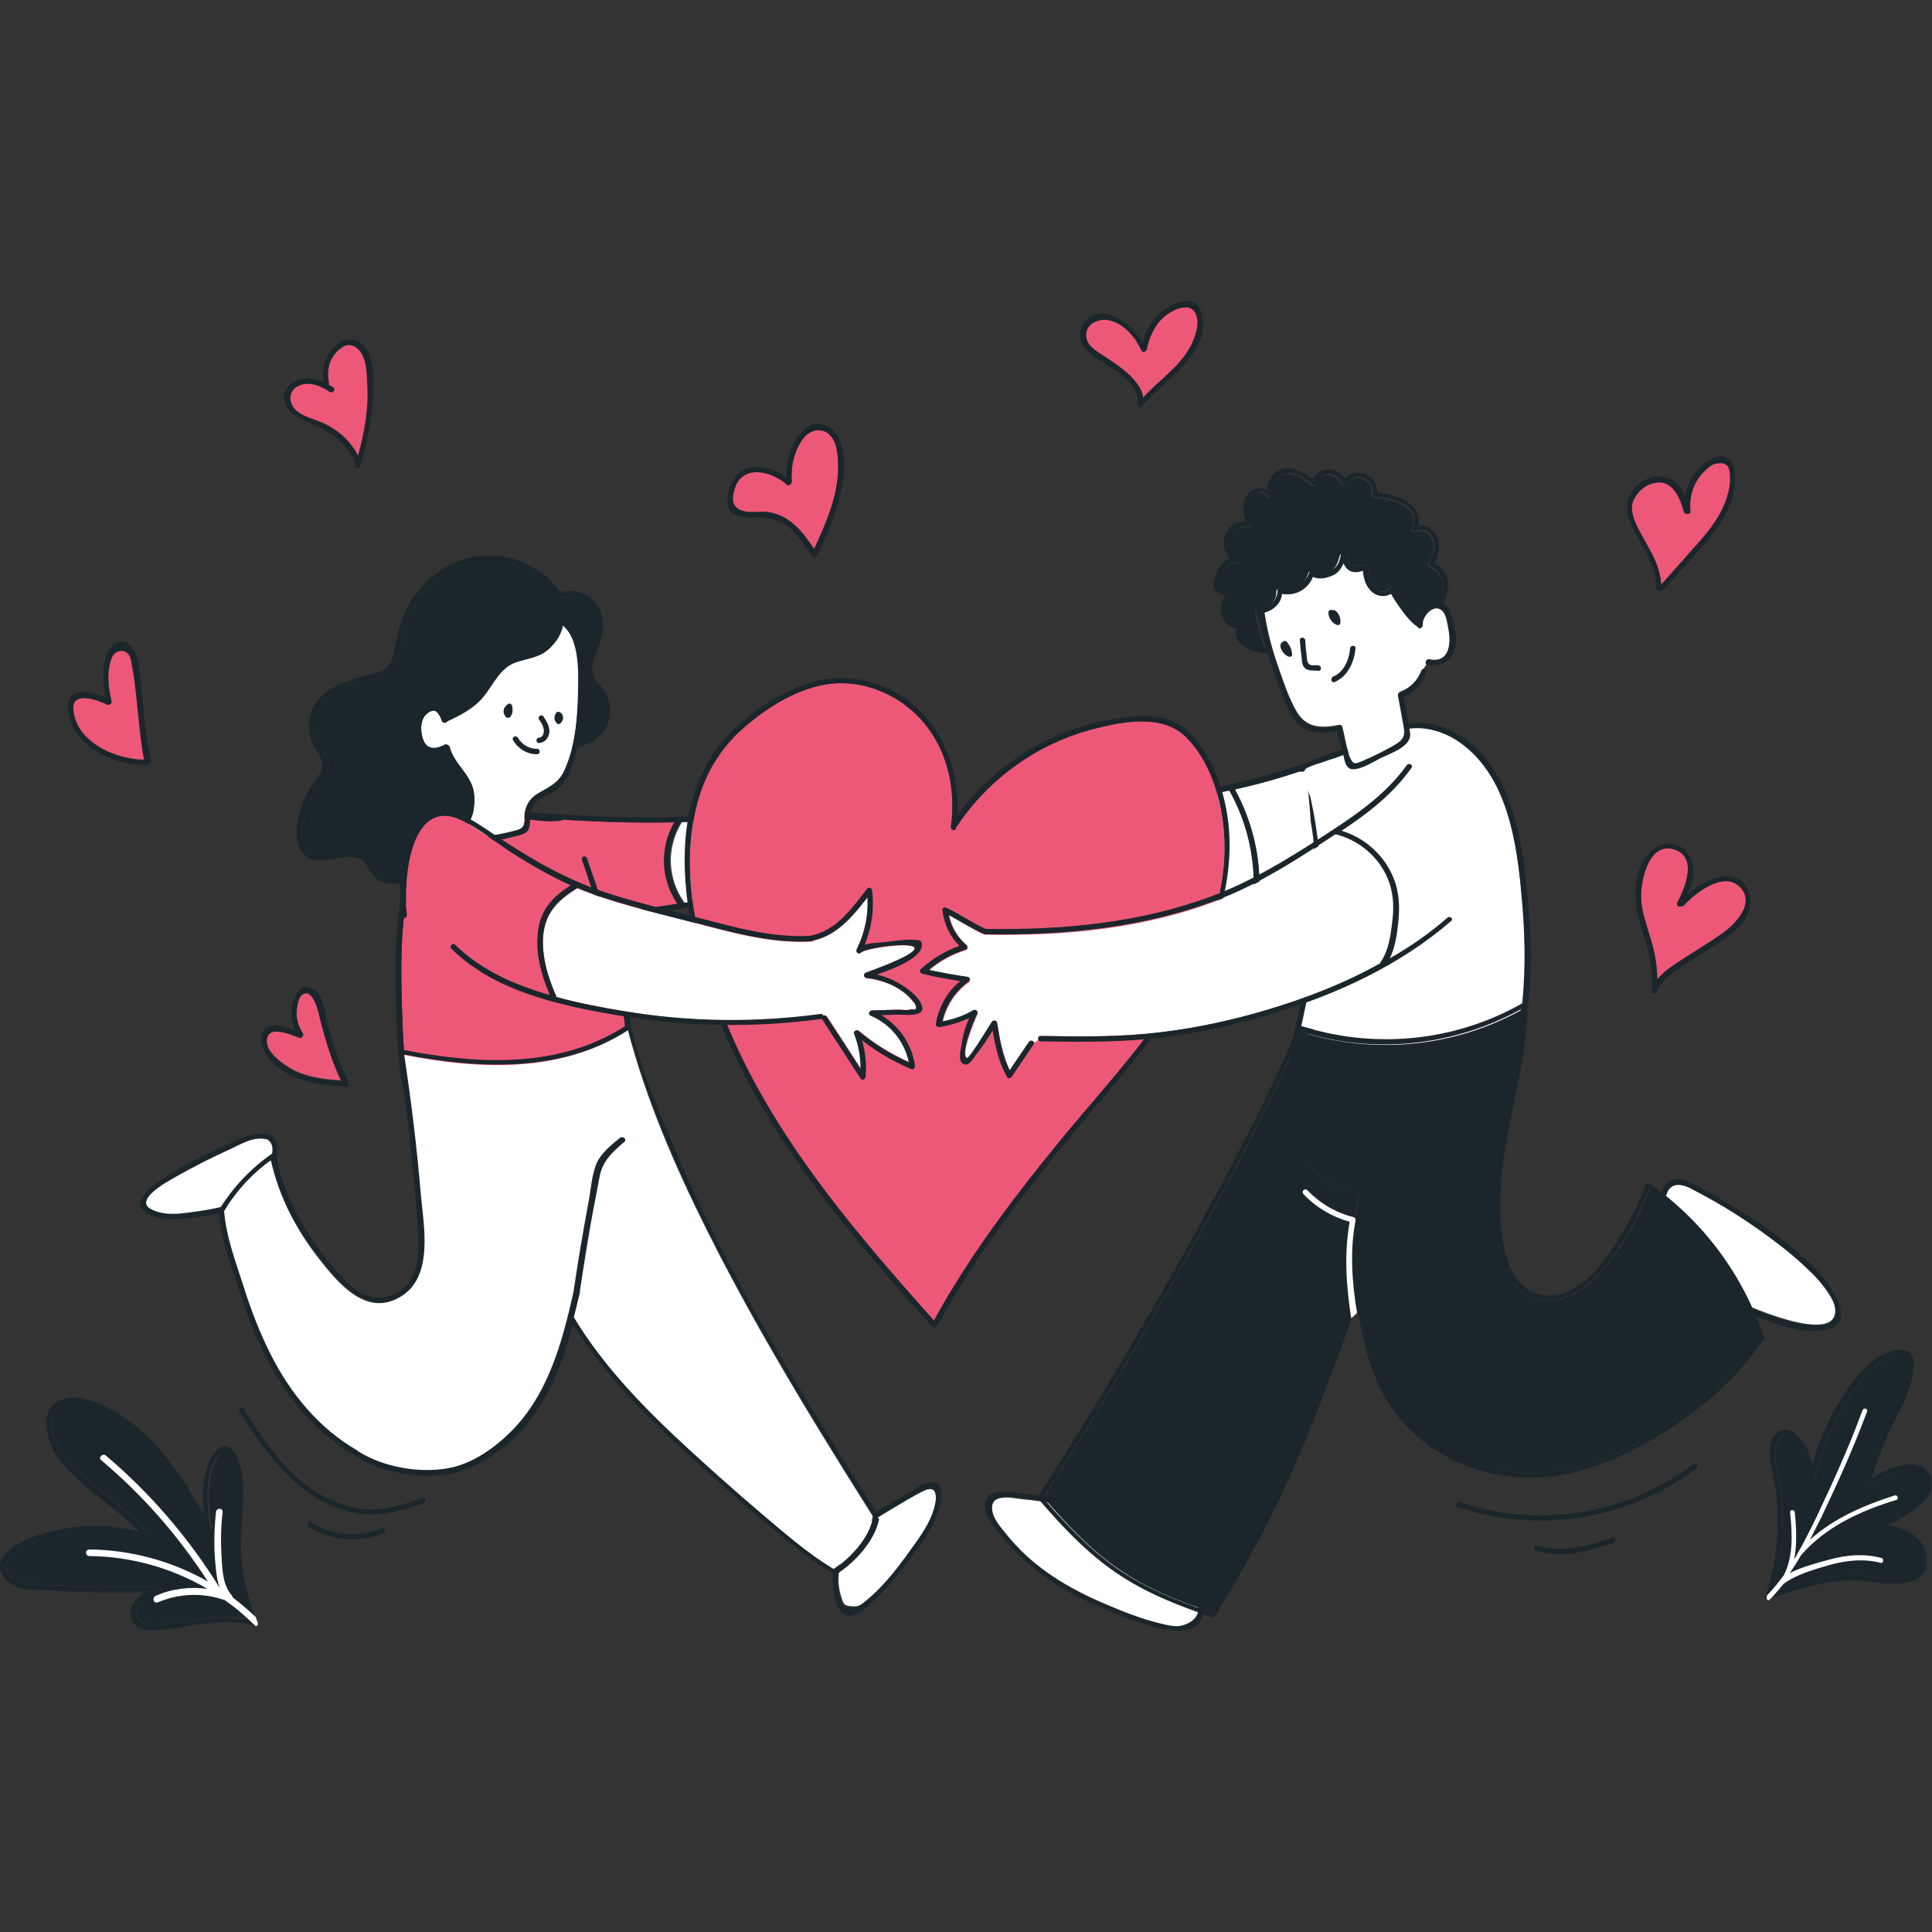 <?xml version="1.0" encoding="utf-8"?>
<!-- Generator: Adobe Illustrator 23.0.5, SVG Export Plug-In . SVG Version: 6.00 Build 0)  -->
<svg version="1.1" id="OBJECTS" xmlns="http://www.w3.org/2000/svg" xmlns:xlink="http://www.w3.org/1999/xlink" x="0px" y="0px"
	 viewBox="0 0 500 500" style="enable-background:new 0 0 500 500;" xml:space="preserve">
<rect x="0" y="0" width="500" height="500" fill="#333333" stroke="none"/>
<style type="text/css">
	.st0{fill:#FFFFFF;}
	.st1{fill:#1B262C;}
	.st2{fill:#ED5879;}
</style>
<g>
	<g id="XMLID_309_">
		<g id="XMLID_310_">
			<path id="XMLID_120_" class="st0" d="M319.6,204.3c4.5,8.3,6.7,17.5,6.3,26.9c1.6-0.3,3.3-0.7,4.9-1c7.6-1.6,19.2-3.6,21.3-12.6
				c1.1-4.9,1.1-10.1-3.1-13.4c-3.1-2.5-7.7-5-11.8-4.9c-0.1,0-0.1,0.1-0.2,0.1C331.2,201.4,325.4,203,319.6,204.3z"/>
			<path id="XMLID_119_" class="st0" d="M318.2,204.6c-13.5,3-27.3,4.5-41.1,5.2c-0.1,0-0.3,0-0.4-0.1c-0.2,0.3-0.5,0.5-0.9,0.2
				c-1.6-1.2-3.3-2.4-5.1-3.4c-1.3-0.7-5.5-3.2-4.9-0.1c0.3,1.4,2.7,3.3,3.7,4.3c0.9,0.8,1.8,1.6,2.3,2.7c0.1,0.3-0.1,0.6-0.3,0.8
				c-1.5,1.1,0,4,0.5,5.1c0.4,0.8-0.8,1.5-1.2,0.7c-0.7-1.4-1.6-3.2-1.4-4.9c0-0.1,1-2,1-1.8c0,0-0.1-0.1-0.1-0.2
				c-0.1,0-0.1,0-0.2,0c-4.5-0.4-10.7-1.3-15,0.4c-1.9,0.8-2.1,2.4-0.1,3.2c0.9,0.4,2,0.6,2.9,0.8c1.9,0.4,3.8,0.7,5.6,1.4
				c0.5,0.2,0.8,1,0.2,1.3c-3.7,1.6-8.9,4.2-10,8.5c3.1-0.8,5.7-3,8.8-3.8c0.7-0.2,1.1,0.6,0.7,1.2c-1.9,2.3-4.7,6.6-4.2,9.8
				c0.6,4.3,6.9-2.5,8.1-3.7c0.5-0.4,1.4,0,1.2,0.7c-1.3,3.2-2.1,8.1-0.1,11.2c2,3.1,3.4-1.8,4.1-3.3c0.7-1.7,1.4-3.5,2.1-5.2
				c0.2-0.6,1-0.6,1.3-0.2c16.4,1.3,32.8-0.8,48.9-3.9c0-0.1,0-0.1,0-0.2C324.9,221.9,322.8,212.8,318.2,204.6z"/>
		</g>
		<path id="XMLID_121_" class="st1" d="M354.1,210.7c-0.3-3.5-2.1-6.2-5-8.3c-3.5-2.4-8.1-4.9-12.5-4.5c-0.2,0-0.3,0.1-0.5,0.2
			c-19,6.4-39,9.2-59,10.2c-0.3,0-0.4,0.2-0.5,0.3c-1.3-1-14.5-9.6-12.5-2.8c0.4,1.4,1.7,2.8,2.7,3.9c0.6,0.6,1.2,1.3,1.9,1.9
			c-3.5-0.3-6.9-0.4-10.4,0c-1.8,0.2-6.3,0.4-7.2,2.5c-1.5,3.4,6.3,4.9,10.3,5.7c-4.1,2-8.6,5.1-9.1,9.8c-0.1,0.5,0.5,0.7,0.9,0.7
			c2.9-0.4,5.2-2.1,7.8-3.2c-1,1.4-1.8,3-2.3,4.7c-0.6,1.8-1.6,4.9-0.5,6.7c1.8,3,5.6-0.4,8.1-3c-0.4,1.8-0.5,3.6-0.3,5.4
			c0.2,1.8,1,5.4,2.9,6.3c1.3,0.6,2.2-0.1,2.9-1.2c1.7-2.7,2.8-6.1,3.9-9.2c0,0,0.1,0,0.1,0c11.3,0.9,22.5,0.2,33.7-1.3
			c5.6-0.8,11.1-1.8,16.6-2.8c5.2-1,10.5-1.9,15.6-3.7c3.7-1.3,7.6-3.2,10-6.4C353.8,219.4,354.4,214.5,354.1,210.7z M275.6,235.4
			c-0.3-0.4-1-0.4-1.3,0.2c-0.7,1.7-1.4,3.5-2.1,5.2c-0.6,1.5-2.1,6.4-4.1,3.3c-2-3.1-1.3-8,0.1-11.2c0.3-0.7-0.7-1.1-1.2-0.7
			c-1.2,1.1-7.4,7.9-8.1,3.7c-0.5-3.2,2.3-7.4,4.2-9.8c0.4-0.5,0-1.3-0.7-1.2c-3.1,0.8-5.7,3-8.8,3.8c1.1-4.3,6.3-6.9,10-8.5
			c0.6-0.3,0.3-1.1-0.2-1.3c-1.8-0.7-3.7-1-5.6-1.4c-1-0.2-2-0.4-2.9-0.8c-2-0.8-1.8-2.4,0.1-3.2c4.3-1.7,10.5-0.8,15-0.4
			c0.1,0,0.2,0,0.2,0c0.1,0.1,0.1,0.1,0.1,0.2c0-0.2-1,1.7-1,1.8c-0.2,1.7,0.7,3.5,1.4,4.9c0.4,0.8,1.6,0.1,1.2-0.7
			c-0.5-1-2-4-0.5-5.1c0.2-0.2,0.4-0.5,0.3-0.8c-0.4-1.1-1.4-1.9-2.3-2.7c-1-1-3.5-2.9-3.7-4.3c-0.6-3.2,3.6-0.6,4.9,0.1
			c1.8,1,3.4,2.2,5.1,3.4c0.4,0.3,0.7,0.1,0.9-0.2c0.1,0.1,0.2,0.1,0.4,0.1c13.8-0.7,27.6-2.3,41.1-5.3c4.6,8.2,6.7,17.3,6.3,26.6
			c0,0.1,0,0.1,0,0.2C308.4,234.6,292.1,236.7,275.6,235.4z M352.1,217.6c-2.1,9-13.6,11-21.3,12.6c-1.6,0.3-3.3,0.7-4.9,1
			c0.4-9.4-1.8-18.6-6.3-26.9c5.9-1.3,11.7-2.9,17.4-4.9c0.1,0,0.1-0.1,0.1-0.1c4.1-0.2,8.7,2.4,11.9,4.8
			C353.2,207.5,353.2,212.8,352.1,217.6z"/>
	</g>
	<g id="XMLID_319_">
		<g id="XMLID_320_">
			<path id="XMLID_125_" class="st0" d="M216.8,223.5c0.7-0.2,1.4-0.5,2-0.7c0.3-0.2,0.6-0.1,0.8,0.1c2.2,1.9,4.4,3.8,6.7,5.5
				c1.7,1.3,4.2,3.9,6.3,4.5c1.3,1.3,1.9,0.6,1.8-2.1c-0.2-0.5-0.4-0.9-0.6-1.3c-0.5-1-1.1-2-1.7-3c-1.4-2.2-3.1-4.1-4.9-5.9
				c-0.5-0.5,0-1.3,0.7-1.2c2.4,0.6,4.7,1.2,7.1,1.8c1.1,0.3,2.2,0.6,3.3,0.8c0.5,0.1,1.1,0.3,1.6,0.4c0.4-1.1,0.2-1.9-0.5-2.5
				c-2.3-3.3-7.5-5.2-11-6.8c-0.5-0.2-0.4-1.2,0.2-1.3c2.3-0.3,4.6-0.7,6.9-1c1.2-0.2,4.8-0.1,5.7-0.9c2-1.7-0.8-2-1.9-2.3
				c-1-0.3-2.1-0.5-3.1-0.6c-2.5-0.3-4.8-0.2-7.3,0.1c-0.6,0.1-1.2-0.6-0.7-1.2c1.6-1.5,3.2-3,4.9-4.5c1.3-1.2,4.5-3.5,4.8-5.6
				c-6,2.3-11.5,5.5-16.5,9.6c1.1,1.6,1.5,3.5,1.3,5.5c-0.1,0.9-1.5,0.5-1.3-0.4c0.2-1.4-0.1-2.8-0.8-4c-0.5,0.3-1.2-0.1-1-0.8
				c0.9-2.5,1.5-5.1,1.7-7.7c0.1-0.9,0.3-2.2,0.1-3.1c0.2-1.1,0.1-1.3-0.5-0.7c-0.6,0.2-0.8,0.7-0.8,1.3c-1.9,3.6-3.1,7.6-4.8,11.3
				c0,0.1-0.1,0.2-0.1,0.3c0,0.1-0.1,0.2-0.1,0.3c-0.2,0.5-0.7,0.4-1,0.2c-12.4,3.3-25,4.7-37.6,5.1c0,0.1,0,0.1-0.1,0.2
				c-4,6.6-3.7,14.5,0.8,20.8c11.6-1.9,23.2-4.8,34.4-8.2c0.4-0.1,0.7,0.1,0.8,0.5c0.4-0.1,0.8-0.3,1.2-0.4c0.9-0.4,1.9-0.9,2.8-1.3
				C216.1,223.9,216.3,223.5,216.8,223.5z"/>
			<path id="XMLID_124_" class="st2" d="M174.5,212.8c-11.4,0.3-22.8-0.2-34.2-1c-0.1,0.1-0.2,0.1-0.4,0.1
				c-5.7,0.3-7.8,6.2-7.7,11.1c0.1,4.8,2.5,8.3,6.8,10.3c7.3,3.3,15.8,3.1,23.6,2.3c4.2-0.4,8.5-1,12.7-1.7
				C171,227.5,170.7,219.5,174.5,212.8z"/>
		</g>
		<path id="XMLID_116_" class="st1" d="M243.8,208.6c-0.5-1.8-3.8-2.4-5.2-2.7c-2.6-0.6-5.2-0.7-7.9-0.5c2.3-2.1,4.6-4.1,6.7-6.3
			c1.3-1.4,2.2-2.7,1.7-4.6c-0.1-0.3-0.5-0.6-0.9-0.5c-6.1,2.3-11.7,5.5-16.9,9.5c0.6-2.5,1.2-4.9,1.2-7.6c0-1.3,0.3-3.9-1.5-4.2
			c-1.8-0.3-2.2,2.3-2.6,3.5c-1.4,3.7-2.9,7.4-4.7,11c-25.2,6.8-51.5,5.8-77.4,4c-0.8-0.1-0.9,1.1-0.1,1.4
			c-4.8,2.5-6.3,9.5-5.1,14.7c1.9,8.4,12,10.6,19.4,11.1c9.8,0.7,19.9-1.1,29.5-2.9c10.7-1.9,21.2-4.5,31.6-7.7
			c0.9-0.3,0.5-1.6-0.4-1.3c-11.2,3.5-22.8,6.3-34.4,8.2c-4.5-6.3-4.9-14.1-0.8-20.7c0-0.1,0.1-0.1,0.1-0.2
			c13-0.4,25.8-1.9,38.4-5.4c0.1,0,0.1-0.1,0.2-0.1c0,0,0,0,0.1,0c0,0,0,0,0,0c0.2-0.1,0.3-0.3,0.3-0.5c1.9-3.8,3.1-7.2,4.7-11.2
			c0.3-0.7,0.4-0.9,0.8-1.3c0.6-0.6,0.5-0.4,0.5,0.7c0,0.9,0,2.1-0.1,3.1c-0.2,2.6-0.6,4.4-1.4,6.8c-0.1,0.1-0.1,0.3-0.1,0.4
			c0,0.2,0.1,0.4,0.3,0.6c1,1.3,1.6,3,1.3,4.6c-0.1,0.9,1.2,1.3,1.3,0.4c0.3-2-0.2-3.8-1.3-5.5c5-4.1,10.5-7.3,16.5-9.6
			c-0.3,2.2-3.5,4.4-4.8,5.6c-1.6,1.5-3.2,3-4.9,4.5c-0.6,0.5,0,1.3,0.7,1.2c2.4-0.4,4.8-0.5,7.3-0.1c1,0.1,2.1,0.3,3.1,0.6
			c1,0.3,3.9,0.6,1.9,2.3c-0.9,0.8-4.5,0.7-5.7,0.9c-2.3,0.3-4.6,0.7-6.9,1c-0.6,0.1-0.7,1-0.2,1.3c3.5,1.6,8.7,3.6,11,6.8
			c0.7,0.6,0.9,1.4,0.5,2.5c-0.5-0.1-1.1-0.3-1.6-0.4c-1.1-0.3-2.2-0.6-3.3-0.8c-2.4-0.6-4.7-1.2-7.1-1.8c-0.7-0.2-1.2,0.7-0.7,1.2
			c1.9,1.8,3.5,3.8,4.9,5.9c0.6,1,1.2,2,1.7,3c0.2,0.4,0.4,0.9,0.6,1.3c0.1,2.7-0.5,3.4-1.8,2.1c-2.1-0.6-4.6-3.2-6.3-4.5
			c-2.3-1.8-4.5-3.6-6.7-5.5c-0.2-0.2-0.6-0.3-0.8-0.1c-0.7,0.2-1.4,0.5-2,0.7c-0.9,0.1-0.9,1.5,0,1.4c2.3-0.2,2.3-0.6,4.4,1.2
			c1.5,1.2,2.9,2.4,4.5,3.6c2,1.6,4.1,3.1,6.3,4.5c0.9,0.6,2,1.5,3.1,1.2c4.6-1.4-1.8-9.9-5.3-13.9c3.2,0.9,6.4,2,9.6,2.5
			c1.3,0.2,2.6,0.1,2.7-1.5c0.2-2.3-2.8-4.4-4.4-5.5c-2.1-1.6-4.4-2.8-6.7-3.9c3.3-0.5,6.6-0.9,9.8-1.5
			C242.3,211,244.3,210.5,243.8,208.6z M175.3,233.9c-4.2,0.7-8.5,1.2-12.7,1.7c-7.8,0.8-16.3,1-23.6-2.3c-4.4-2-6.7-5.5-6.8-10.3
			c-0.1-4.9,1.9-10.8,7.7-11.1c0.1,0,0.3-0.1,0.4-0.1c11.4,0.7,22.8,1.3,34.2,1C170.7,219.5,171,227.5,175.3,233.9z"/>
	</g>
	<g id="XMLID_33_">
		<g id="XMLID_207_">
			<path id="XMLID_112_" class="st2" d="M246.1,214c1.4-9.5-0.8-19.7-7.2-27.2c-5.7-6.6-14.6-10.7-23.4-9.9
				c-8.5,0.8-16.8,6-23.1,11.5c-5.9,5.2-9.9,11.8-11.9,19.3c-4.2,15.6-1,32.7,4,47.7c11,33.3,34.2,60.6,57.2,86.4
				c8.9-16.2,20-31,31.6-45.3c19.5-24,48.2-51,43-85.1c-1.1-7.3-3.9-15.1-9.2-20.5c-6.1-6.2-16.3-4.3-23.9-2.3
				c-14.5,3.7-27.3,12.8-35.6,25.3c0,0.1-0.1,0.1-0.2,0.2c0,0.1,0,0.2,0,0.3C247.3,215.2,246,214.8,246.1,214z"/>
			<g id="XMLID_209_">
				<path id="XMLID_114_" class="st1" d="M247.6,213.9c8.3-12.5,21.1-21.6,35.6-25.3c7.6-1.9,17.8-3.9,23.9,2.3
					c5.3,5.4,8.1,13.2,9.2,20.5c5.1,34.1-23.5,61.1-43,85.1c-11.8,14.5-23.1,29.5-32,46c-0.4,0.8,0.8,1.5,1.2,0.7
					c9.1-16.7,20.5-31.9,32.5-46.6c11.3-13.8,23.8-27.1,32.8-42.6c7.8-13.5,12.5-29.3,9.5-44.9c-1.4-7.1-4.5-14.9-9.9-19.9
					c-5.4-5-13.2-4.1-20-3c-16.7,2.9-31.7,12.8-41.1,26.9C245.9,213.9,247.1,214.6,247.6,213.9z"/>
				<path id="XMLID_113_" class="st1" d="M247.4,214.3c2.2-15.3-4.8-31.5-19.9-37.1c-7.3-2.7-15-2.1-22.1,1.1
					c-7.4,3.3-14.8,8.7-19.7,15.2c-9.9,13.2-9.7,31.1-6.7,46.6c3.5,18.2,11.3,35.4,21.1,51.1c11.7,18.8,26.3,35.6,41.1,52.1
					c0.6,0.7,1.6-0.3,1-1c-23.2-25.9-46.6-53.3-57.7-86.9c-5-15-8.2-32.1-4-47.7c2-7.6,6-14.2,11.9-19.3
					c6.3-5.5,14.5-10.7,23.1-11.5c8.8-0.8,17.7,3.2,23.4,9.9c6.4,7.4,8.5,17.6,7.2,27.2C246,214.8,247.3,215.2,247.4,214.3z"/>
			</g>
		</g>
		<g id="XMLID_147_">
			<path id="XMLID_152_" class="st2" d="M78.2,257.4c-1.2,0.9-1.4,4-1.4,5.2c0.1,1.8,0.7,3.4,1.6,4.8c0.2,0.3,0.1,0.6-0.1,0.8
				c-0.1,0.2-0.4,0.4-0.7,0.3c-2.1-0.7-8.9-3.8-8.5,1.3c0.2,2.5,3.3,4.9,5.2,6.1c4.2,2.8,9.3,3.4,14.2,3.7c-2.4-5-4-10.3-5.4-15.7
				C82.6,262.3,81.2,255.2,78.2,257.4z"/>
			<path id="XMLID_144_" class="st1" d="M90.1,280c0-0.1,0-0.2-0.1-0.3c-2.4-4.8-3.9-9.9-5.3-15c-0.7-2.6-1-7.4-3.7-8.8
				c-2.5-1.3-3.7,0-4.7,2.1c-1.3,2.9-1.2,5.9,0.1,8.7c-2.4-0.9-5.5-2-7.4-0.7c-2.3,1.6-1.4,4.7-0.2,6.7c4.5,6.9,13.3,8.1,20.8,8.5
				C90.3,281.3,90.5,280.4,90.1,280z M69,269.9c-0.4-5.2,6.5-2,8.5-1.3c0.3,0.1,0.6,0,0.7-0.3c0.2-0.2,0.3-0.5,0.1-0.8
				c-0.9-1.5-1.5-3.1-1.6-4.8c0-1.2,0.2-4.3,1.4-5.2c3-2.2,4.4,4.8,4.8,6.6c1.4,5.4,3,10.7,5.4,15.7c-4.9-0.3-10-0.9-14.2-3.7
				C72.4,274.8,69.2,272.4,69,269.9z"/>
		</g>
		<g id="XMLID_139_">
			<path id="XMLID_180_" class="st2" d="M34.2,171.9c-0.1-0.6-0.2-1.2-0.4-1.8c-0.7-2.3-3.7-2.3-4.7-0.2c-1.6,3.4-1.1,8.1-0.2,11.6
				c0.1,0.6-0.4,0.9-0.9,0.8c-0.1,0-0.2,0-0.3-0.1c-2.3-1.1-8.7-3.4-8.7,0.9c0,3.1,1.6,6,3.8,8c3.8,3.6,9.6,5.4,14.8,5.5
				c-1.2-6.2-1.6-12.5-2.3-18.7C34.9,175.9,34.6,173.9,34.2,171.9z"/>
			<path id="XMLID_142_" class="st1" d="M36.6,178.5c-0.4-3.4-0.3-8.8-2.8-11.4c-1.9-2-4.4-0.9-5.6,1.2c-2,3.4-1.7,8.3-0.9,12.2
				c-2.6-1.1-6.6-2.3-8.6-0.6c-1.9,1.6-1,5.4-0.2,7.3c2.9,7.3,12.2,10.9,19.5,10.8c0.4,0,0.7-0.3,0.7-0.7c0.2-0.1,0.4-0.4,0.4-0.8
				C37.6,190.6,37.3,184.6,36.6,178.5z M22.7,191.2c-2.2-2.1-3.8-4.9-3.8-8c0.1-4.3,6.4-2,8.7-0.9c0.1,0,0.2,0.1,0.3,0.1
				c0.4,0.1,1-0.3,0.9-0.8c-0.8-3.5-1.4-8.2,0.2-11.6c1-2.1,4-2.1,4.7,0.2c0.2,0.6,0.3,1.2,0.4,1.8c0.4,2,0.7,4,0.9,6.1
				c0.8,6.2,1.1,12.5,2.3,18.7C32.3,196.6,26.5,194.7,22.7,191.2z"/>
		</g>
		<g id="XMLID_138_">
			<path id="XMLID_181_" class="st2" d="M90.8,89.3c-2-0.3-4.1,2-4.9,3.5c-1.1,2.1-1.1,4.4-0.7,6.7c0,0,0,0.1,0,0.1
				c0.3,0.2,0.6,0.4,1,0.6c0.8,0.5,0.1,1.7-0.7,1.2c-1.7-1.1-3.6-2.1-5.6-2.1c-3.1-0.1-5.8,2.2-4.3,5.5c1.2,2.7,5.6,3.6,8.1,4.7
				c4.1,1.9,7.1,4.7,9.1,8.6c1.7-6.2,2.9-12.8,2.6-19.3C95.2,95.6,94.9,90,90.8,89.3z"/>
			<path id="XMLID_143_" class="st1" d="M94.8,90.3c-1.5-2.6-4.9-3.2-7.3-1.4c-3.2,2.4-4.2,6.2-3.8,10c-2.2-1-4.6-1.4-6.8-0.5
				c-2.3,0.9-4,3.2-3.2,5.7c0.9,3,3.9,4.3,6.5,5.4c5.3,2.3,9.7,5,11.8,10.6c0,0.1,0,0.2-0.1,0.2c-0.3,0.9,1.1,1.2,1.3,0.4
				c1.8-5.8,2.9-11.7,3.3-17.7C96.8,98.9,96.9,94,94.8,90.3z M92.6,118.1c-1.9-3.9-5-6.7-9.1-8.6c-2.4-1.1-6.9-2.1-8.1-4.7
				c-1.4-3.3,1.2-5.5,4.3-5.5c2.1,0.1,3.9,1,5.6,2.1c0.8,0.5,1.5-0.7,0.7-1.2c-0.3-0.2-0.6-0.4-1-0.6c0,0,0-0.1,0-0.1
				c-0.4-2.2-0.5-4.6,0.7-6.7c0.9-1.5,2.9-3.9,4.9-3.5c4,0.7,4.3,6.3,4.4,9.5C95.5,105.3,94.4,111.8,92.6,118.1z"/>
		</g>
		<g id="XMLID_148_">
			<path id="XMLID_189_" class="st2" d="M207.7,113.7c-2.3,3.2-3.1,7.1-2.8,10.9c0,0.2-0.1,0.4-0.2,0.5c-0.2,0.4-0.7,0.7-1.1,0.3
				c-3.6-3.3-11-5.4-13.3,0.6c-1,2.7-1.2,5.5,2.2,6.3c1.9,0.5,4,0,5.9,0.2c5.8,0.6,9.3,5.1,12.3,9.6c3.2-7,6.5-14.4,6.2-22.2
				c-0.1-2.1-0.3-4.5-1.3-6.3C213.6,110.2,209.8,110.7,207.7,113.7z"/>
			<path id="XMLID_141_" class="st1" d="M216.3,112.2c-2.1-2.8-5.8-3.4-8.3-0.9c-3.2,3.1-4.5,7.9-4.5,12.3c-2.8-2.1-6.5-3.4-9.9-2.4
				c-3.6,1-5.2,4.7-5.3,8.2c-0.1,4.6,3.7,4.5,7.4,4.5c3.6,0,6.5,0.7,9.2,3.2c2,1.9,3.5,4.2,5,6.5c0.1,0.2,0.3,0.3,0.5,0.3
				c0.3,0.3,0.8,0.4,1.1-0.1c2.5-5.5,5.1-11,6.2-17C218.6,122.3,219.2,116,216.3,112.2z M210.7,142.1c-3-4.5-6.5-9-12.3-9.6
				c-1.9-0.2-4,0.3-5.9-0.2c-3.4-0.8-3.2-3.6-2.2-6.3c2.2-6,9.7-3.9,13.3-0.6c0.4,0.4,1,0.1,1.1-0.3c0.1-0.1,0.2-0.3,0.2-0.5
				c-0.3-3.8,0.6-7.7,2.8-10.9c2.1-2.9,5.9-3.4,7.9,0c1.1,1.8,1.3,4.2,1.3,6.3C217.2,127.7,213.9,135.2,210.7,142.1z"/>
		</g>
		<g id="XMLID_149_">
			<path id="XMLID_193_" class="st2" d="M303,80.7c-3.6,2.1-5.4,5.8-6.3,9.7c0,0.2-0.1,0.3-0.2,0.3c-0.3,0.4-0.9,0.6-1.1,0
				c-1.6-3.4-4.4-6.9-8.3-7.8c-3.1-0.8-6.8,1.2-6,4.7c0.5,2.3,2.8,3.4,4.6,4.6c3.7,2.4,9.3,5.9,10.1,10.7c4.3-4.7,10-8.3,12.7-14.1
				c0.9-1.9,1.9-5,1.1-7.1C308.6,78.5,305.3,79.3,303,80.7z"/>
			<path id="XMLID_140_" class="st1" d="M310.9,80.8c-1-3.8-4.8-3.3-7.8-1.8c-3.9,1.9-6.2,5.5-7.4,9.6c-3.1-5-11-11.1-15.4-4.7
				c-1.8,2.7-0.4,5.8,1.9,7.6c3.9,3.2,12.4,6.6,12.3,12.6c0,0.1,0,0.2,0,0.2c-0.3,0.7,0.5,1.5,1.1,0.8
				C301.2,98.3,313.8,91.5,310.9,80.8z M308.6,88.8c-2.7,5.9-8.5,9.4-12.7,14.1c-0.8-4.7-6.4-8.2-10.1-10.7
				c-1.8-1.2-4.1-2.4-4.6-4.6c-0.8-3.5,2.9-5.4,6-4.7c3.8,0.9,6.7,4.4,8.3,7.8c0.3,0.6,0.9,0.4,1.1,0c0.1-0.1,0.2-0.2,0.2-0.3
				c0.8-3.9,2.7-7.7,6.3-9.7c2.3-1.3,5.6-2.1,6.7,1C310.4,83.8,309.5,86.8,308.6,88.8z"/>
		</g>
		<g id="XMLID_150_">
			<path id="XMLID_146_" class="st2" d="M429.9,151.3c2.9-3.2,5.7-6.4,8.6-9.7c3-3.3,5.9-6.7,7.7-10.9c0.9-2.1,1.5-4.3,1.5-6.6
				c0-2.3-0.1-5.2-4.2-4.1c-1,0.3-1.9,1.2-2.6,1.9c-2.8,2.7-4,6.5-3.6,10.3c0.1,0.5-0.3,0.7-0.7,0.7c-0.3,0.1-0.7,0-0.9-0.5
				c-1.1-4.2-3.4-9.1-8.7-7.2c-1.8,0.6-3.3,2.1-4.2,3.7c-1.3,2.4-0.4,5,0.7,7.2C426.1,141.2,429.6,145.6,429.9,151.3z"/>
			<path id="XMLID_56_" class="st1" d="M448.9,122c-0.7-4.7-4.4-4.7-7.7-2.1c-2.8,2.1-4.6,5.2-5.1,8.6c-0.9-2.2-2.2-4.1-4.7-4.9
				c-3.2-1-6.5,0.5-8.5,2.9c-2.4,2.9-2.3,6-0.8,9.3c2.5,5.5,6.8,10.2,6.5,16.6c0,0.8,1,0.9,1.3,0.3c0.2,0.1,0.5,0.1,0.7-0.2
				c4.5-5,9.2-9.9,13.3-15.2C447.1,133,449.7,127.6,448.9,122z M446.2,130.8c-1.8,4.1-4.7,7.6-7.7,10.9c-2.9,3.2-5.7,6.4-8.6,9.7
				c-0.2-5.7-3.8-10.2-6.2-15.2c-1.1-2.3-2-4.9-0.7-7.2c0.9-1.7,2.4-3.1,4.2-3.7c5.3-1.9,7.6,3,8.7,7.2c0.1,0.4,0.5,0.6,0.9,0.5
				c0.4,0,0.7-0.2,0.7-0.7c-0.4-3.8,0.8-7.6,3.6-10.3c0.7-0.7,1.6-1.6,2.6-1.9c4.2-1.1,4.2,1.8,4.2,4.1
				C447.7,126.4,447,128.7,446.2,130.8z"/>
		</g>
		<g id="XMLID_151_">
			<path id="XMLID_162_" class="st2" d="M435.8,234.3c-0.2,0.2-0.5,0.3-0.7,0.2c-0.5,0.4-1.4-0.2-1-0.9c2-3.8,5.4-11.9-0.9-13.8
				c-6.3-1.9-8.5,7.5-8.5,12c0,4.7,2,8.9,3.1,13.4c0.7,2.7,1,5.5,1.1,8.3c1.4-1.8,3.4-3.2,5.4-4.5c3.8-2.5,7.7-4.8,11.4-7.4
				c3.4-2.4,8.9-8,4.5-12.2C446,225.4,438.6,231.2,435.8,234.3z"/>
			<path id="XMLID_44_" class="st1" d="M447.6,226.9c-4-0.4-7.9,1.9-10.9,4.7c1.5-3.5,2.5-7.4,0.1-10.7c-2.4-3.5-7-3.3-9.9-0.3
				c-3.6,3.7-4.1,10.1-3.3,14.9c0.6,3.3,1.9,6.4,2.7,9.6c1,3.5,1.3,7.1,1.2,10.8c0,0.1-0.1,0.1-0.1,0.1c-0.1,0.3-0.1,0.5,0.1,0.7
				c0.2,0.7,1.3,0.6,1.4-0.2c0-0.1,0-0.2,0-0.3c1.4-2.8,4-4.5,6.6-6.2c2.9-1.9,5.9-3.8,8.8-5.7c3.7-2.4,8.1-5.3,8.6-10.1
				C453.3,230.5,451.3,227.2,447.6,226.9z M445.7,241.6c-3.7,2.6-7.6,4.9-11.4,7.4c-2,1.3-3.9,2.7-5.4,4.5c0-2.8-0.4-5.6-1.1-8.3
				c-1.1-4.5-3.1-8.7-3.1-13.4c0-4.4,2.1-13.9,8.5-12c6.3,1.9,2.9,10,0.9,13.8c-0.4,0.7,0.5,1.3,1,0.9c0.2,0.1,0.5,0.1,0.7-0.2
				c2.8-3.1,10.1-8.9,14.3-4.9C454.6,233.6,449.1,239.2,445.7,241.6z"/>
		</g>
	</g>
	<g id="XMLID_2_">
		<g id="XMLID_11_">
			<g id="XMLID_13_">
				<path id="XMLID_14_" class="st1" d="M14.1,365.7c-1.5,2.6-0.7,5.9,0.6,8.4c1.7,3.3,4.5,5.9,7.3,8.2c5.7,4.7,11.6,9,16.5,14.6
					c0.1,0.1,0.1,0.2,0.2,0.3c0.3,0.5,0,1.3-0.7,1.1c-6.2-2-12.8-2.6-19.3-1.7c-2.8,0.4-5.5,1.1-8.1,2c-2.6,0.9-7.3,2.6-8.6,5.3
					c-3.4,7.1,15.2,6.4,18.8,6.5c6.5,0.2,13.1,0.3,19.6,0.1c0.8,0,0.9,1.1,0.2,1.3c0,0-0.1,0.1-0.1,0.1c-1.9,1-4.4,2.2-5,4.5
					c-0.9,3.1,2,4.1,4.5,4c3.4-0.2,6.8-0.8,10.2-1.3c3.2-0.4,6.4-0.7,9.7-0.6c1.6,0.1,3.5,0.1,5.2,0.5c-1.7-4-2.9-8.2-3.5-12.5
					c-0.8-5.6-0.3-11.2-0.1-16.8c0.1-2.9,0.1-5.9-0.4-8.8c-0.2-1.2-0.5-3.6-1.4-4.5c-2.5-2.6-4.2,2.2-4.6,3.4
					c-1.6,4.8-1,10.1-0.4,15c0,0,0,0.1,0.1,0.1c0.4,0.8-0.8,1.5-1.2,0.7c-7.2-12.6-16-28.3-31.2-32.3
					C19.2,362.7,15.7,362.8,14.1,365.7z"/>
				<path id="XMLID_15_" class="st1" d="M66.7,419.9C66.6,419.9,66.6,419.9,66.7,419.9c-3.2-7.2-4.6-14.8-4.3-22.6
					c0.2-6.6,1.7-14.4-1.2-20.6c-1.9-4.2-5.2-2.3-6.8,1c-2.1,4.4-2.1,9.4-1.6,14.3c-4.2-7.2-8.6-14.4-14.7-20.3
					c-3.1-3-6.6-5.6-10.5-7.5c-3.1-1.5-6.8-3.1-10.3-2.4c-8.6,1.8-5.1,12.4-1.2,17c5.8,6.7,13.7,11.2,19.9,17.6
					c-6.5-1.7-13.2-2-19.8-0.7c-4.6,0.9-15.1,3.4-16.2,9.1c-0.4,1.9,1.3,4,2.9,5.1c2.7,1.9,6.9,1.5,10,1.7
					c8.2,0.5,16.4,0.7,24.6,0.5c-2.1,1.4-3.9,3.2-3.7,5.9c0.2,2.6,2.3,3.8,4.7,3.9c4.5,0.2,9.3-1.1,13.7-1.6c4.1-0.5,9.5-1,13.4,0.5
					c0.1,0.1,0.2,0.1,0.3,0.1C66.6,421.1,66.9,420.4,66.7,419.9z M50.1,419.2c-3.4,0.4-6.8,1.1-10.2,1.3c-2.5,0.1-5.4-0.8-4.5-4
					c0.6-2.2,3.1-3.5,5-4.5c0,0,0.1,0,0.1-0.1c0.7-0.2,0.6-1.4-0.2-1.3c-6.5,0.2-13.1,0.1-19.6-0.1c-3.6-0.1-22.1,0.5-18.8-6.5
					c1.3-2.7,6-4.4,8.6-5.3c2.6-0.9,5.4-1.6,8.1-2c6.5-1,13.1-0.3,19.3,1.7c0.7,0.2,1.1-0.6,0.7-1.1c0-0.1-0.1-0.2-0.2-0.3
					c-4.9-5.6-10.8-9.9-16.5-14.6c-2.8-2.4-5.6-4.9-7.3-8.2c-1.3-2.5-2-5.8-0.6-8.4c1.7-2.9,5.1-3,8-2.3c15.2,4,24,19.7,31.2,32.3
					c0.4,0.8,1.6,0.1,1.2-0.7c0,0,0-0.1-0.1-0.1c-0.6-4.9-1.2-10.2,0.4-15c0.4-1.2,2.1-6,4.6-3.4c0.9,0.9,1.2,3.3,1.4,4.5
					c0.5,2.9,0.5,5.9,0.4,8.8c-0.2,5.6-0.7,11.2,0.1,16.8c0.6,4.3,1.8,8.5,3.5,12.5c-1.7-0.4-3.6-0.4-5.2-0.5
					C56.5,418.5,53.3,418.8,50.1,419.2z"/>
			</g>
			<path id="XMLID_12_" class="st0" d="M66.7,419.9C66.6,419.9,66.6,419.9,66.7,419.9c-0.2-0.5-0.4-0.9-0.5-1.4
				c-1.9-1.8-3.9-3.5-6-5.1c0-0.2-0.1-0.4-0.2-0.5c-2.5-2.8-2.5-7.3-2.7-10.8c-0.2-3.6-0.1-7.2,0.3-10.8c0.1-1.1-1.6-1.1-1.7,0
				c-0.5,4.7-0.6,9.3-0.1,14c0.2,2,0.4,3.9,1.1,5.7c0,0,0,0,0,0c-8-12.9-17.9-24.5-29.5-34.3c-0.8-0.7-2.1,0.5-1.2,1.2
				c10.7,9,20,19.6,27.6,31.4c-9.3-5.3-19.9-8.2-30.7-8.3c-1.1,0-1.1,1.7,0,1.7c10.8,0.1,21.4,3.1,30.6,8.5
				c-4.5-0.6-9.1-0.1-13.4,1.8c-1,0.4-0.6,2.1,0.5,1.7c5.5-2.3,11.3-2.6,17-0.7c0.1,0,0.2,0,0.2,0c2.9,2,5.6,4.3,8.1,6.8
				C66.6,421,66.9,420.4,66.7,419.9z"/>
		</g>
		<g id="XMLID_3_">
			<g id="XMLID_5_">
				<path id="XMLID_6_" class="st1" d="M495.8,380.7c-1.8-0.5-3.7,0.2-5.4,0.7c-2.5,0.8-4.7,1.7-6.6,3.5c-0.1,0.1-0.2,0.1-0.3,0.2
					c-0.5,0.3-1.3-0.1-1.1-0.7c1.7-6.1,4-12,6.9-17.6c1.4-2.9,3-5.8,3.9-8.9c0.3-1.2,1.3-3.7,0.8-4.8c-0.6-1.4-2.2-2.4-3.6-2
					c-0.8,0.2-1.6,0.6-2.3,1c-5.1,2.6-8.6,7.6-11.3,12.4c-3.2,5.7-5.7,11.7-7.1,18.2c-0.1,0.7-1,0.6-1.3,0.1
					c-0.2-0.1-0.3-0.3-0.3-0.6c-0.1-2.5-0.6-4.8-1.8-6.9c-0.5-0.9-1.2-2.3-2.2-2.8c-3.7-2.1-4.5,0.8-4.6,3.1
					c-0.2,4.3,1.4,8.6,1.8,12.9c0.7,8-0.3,16-2.6,23.7c7.4-2.7,15.9-5.1,23.8-4.4c3.9,0.3,12,2.2,14.3-1.7
					c3.9-6.3-5.9-10.3-10.6-9.9c-0.5,0-0.7-0.4-0.6-0.8c-0.1-0.3-0.1-0.6,0.3-0.8c4-2.1,9.3-4.1,11.8-8.1
					C498.8,384.5,498.4,381.3,495.8,380.7z"/>
				<path id="XMLID_7_" class="st1" d="M488.4,394.8c5-2.5,13.7-7,11.1-12.9c-2.4-5.4-10.8-2.2-15.1,0.7c1.2-3.8,2.5-7.6,4.2-11.3
					c1.6-3.5,3.5-6.8,4.9-10.3c1.4-3.5,4.3-12.9-2.7-11.6c-5.8,1-10.4,6.4-13.4,11.1c-3.7,5.7-6.6,12-8.4,18.5
					c-0.6-3.2-2.2-6.6-4.9-8.3c-3.1-1.9-5.6,0.5-6,3.7c-0.4,2.7,0.4,5.5,0.9,8.1c0.7,3.4,1,6.9,1.1,10.4c0.1,6.9-1,13.7-3.2,20.2
					c-0.1,0.3,0,0.5,0.1,0.6c0.1,0.2,0.4,0.4,0.7,0.2c6.2-2.4,12.8-4.2,19.4-4.8c5.7-0.6,11.9,1.8,17.5,0.2c3.7-1,5-5.1,3.5-8.4
					C496.5,397.1,492.4,395.1,488.4,394.8z M496.7,406.1c-2.4,3.8-10.5,2-14.3,1.7c-7.9-0.7-16.3,1.7-23.8,4.4
					c2.4-7.7,3.4-15.7,2.6-23.7c-0.4-4.3-2-8.6-1.8-12.9c0.1-2.3,0.9-5.2,4.6-3.1c1,0.5,1.7,1.9,2.2,2.8c1.2,2.1,1.8,4.5,1.8,6.9
					c0,0.3,0.1,0.4,0.3,0.6c0.3,0.5,1.1,0.5,1.3-0.1c1.4-6.4,3.9-12.5,7.1-18.2c2.7-4.9,6.2-9.8,11.3-12.4c0.7-0.4,1.5-0.7,2.3-1
					c1.4-0.4,3,0.5,3.6,2c0.5,1.2-0.4,3.6-0.8,4.8c-0.9,3.1-2.4,6-3.9,8.9c-2.8,5.7-5.1,11.5-6.9,17.6c-0.2,0.7,0.6,1,1.1,0.7
					c0.1,0,0.2-0.1,0.3-0.2c1.9-1.8,4.2-2.8,6.6-3.5c1.7-0.5,3.6-1.2,5.4-0.7c2.6,0.7,2.9,3.8,1.7,5.9c-2.4,4-7.8,6-11.8,8.1
					c-0.4,0.2-0.4,0.5-0.3,0.8c-0.1,0.4,0.2,0.8,0.6,0.8C490.8,395.8,500.6,399.9,496.7,406.1z"/>
			</g>
			<path id="XMLID_4_" class="st0" d="M486.9,403.2c-4.5-1.2-9-0.8-13.4,0.4c-3.3,0.9-7.1,1.9-10.3,3.5c1-1.5,2-3,2.9-4.6
				c6.4-7.4,15.4-11.5,24.6-14.3c0.8-0.2,0.4-1.4-0.3-1.2c-7.9,2.5-15.8,5.9-22,11.5c1-1.9,1.9-3.8,2.9-5.7
				c4.3-9,8.4-18.1,11.9-27.5c0.3-0.8-0.9-1.1-1.2-0.3c-3.4,9.3-7.5,18.3-11.7,27.2c-1.6,3.3-3.2,6.5-5,9.7c0,0-0.1,0.1-0.1,0.1
				c-0.1,0.1-0.1,0.2-0.1,0.3c-0.3,0.5-0.6,0.9-0.8,1.4c0.8-4,0.6-8.1,0.2-12.3c-0.1-0.8-1.3-0.8-1.2,0c0.5,5.5,0.9,11.1-1.6,16.2
				c-1.3,1.8-2.8,3.6-4.4,5.3c0,0.1-0.1,0.3-0.1,0.4c-0.1,0.2,0,0.4,0.1,0.6c0.1,0.2,0.3,0.3,0.6,0.2c1.3-1.3,2.5-2.8,3.7-4.2
				c3.2-2.4,7.8-3.7,11.6-4.8c4.5-1.3,9.1-1.8,13.7-0.6C487.3,404.6,487.7,403.4,486.9,403.2z"/>
		</g>
	</g>
	<g>
		<path id="XMLID_21_" class="st1" d="M61.9,365.3c5.5,8.4,11.3,17.2,20.2,22.5c3.8,2.2,8,3.8,12.3,4.1c5.3,0.4,10.4-1.2,15.3-2.9
			c0.8-0.3,0.5-1.6-0.4-1.3c-4.7,1.6-9.5,3.2-14.5,2.9c-4.6-0.3-9.1-2-13-4.5c-8.2-5.2-13.6-13.5-18.8-21.4
			C62.6,363.9,61.4,364.6,61.9,365.3z"/>
		<path id="XMLID_20_" class="st1" d="M79.9,395.1c5.8,3.7,12.9,4.3,19.3,1.7c0.8-0.3,0.5-1.7-0.4-1.3c-6.1,2.5-12.7,1.9-18.2-1.5
			C79.9,393.4,79.2,394.6,79.9,395.1z"/>
		<g id="XMLID_63_">
			<g id="XMLID_68_">
				<path id="XMLID_103_" class="st2" d="M126.5,211c-5.1,0.3-13.9,1-16.3,6.3c-0.1,0.2-0.2,0.3-0.3,0.3
					c-6.4,13.2-6.2,27.9-5.9,42.2c0.1,4.5,0.2,9.1,0.7,13.6c0.4,3.9,0.6,8.8,3.8,11.5c4.1,3.5,8.1,6.2,13.4,7.3
					c6.8,1.5,14.7,0.3,21.6-0.6c6.5-0.8,13.3-2.7,16.5-9c2.9-5.7,2.3-12.5,1.6-18.6c-1.7-14.3-6.4-28.1-11-41.7
					c-0.2-0.5,0.2-0.8,0.5-0.8c-1.9-2.9-3.9-5.6-6.1-7.9c0,0-0.1,0-0.2,0C138.9,211.6,132.7,210.7,126.5,211z"/>
				<path id="XMLID_70_" class="st1" d="M151.9,222.1c-0.3-0.8-1.6-0.5-1.3,0.4c4.6,13.6,9.3,27.4,11,41.7c0.7,6.1,1.3,13-1.6,18.6
					c-3.2,6.3-10.1,8.1-16.5,9c-6.9,0.9-14.8,2-21.6,0.6c-5.3-1.1-9.4-3.8-13.4-7.3c-3.2-2.7-3.4-7.6-3.8-11.5
					c-0.4-4.5-0.5-9.1-0.7-13.6c-0.4-14.3-0.5-29,5.9-42.2c0.1-0.1,0.2-0.1,0.3-0.3c2.5-5.3,11.2-6,16.3-6.3
					c6.3-0.4,12.8,2,18.6,1.2c0.9-0.1,1.2-1.2,0.3-1.3c-7.3-0.5-14.8-2-22.2-1c-4.6,0.6-11.1,1.5-13.8,5.9c-0.1,0-0.3,0.1-0.4,0.3
					c-6.6,13-6.9,27.7-6.5,42c0.1,5.1,0.2,10.3,0.7,15.4c0.3,3.6,0.5,8.4,2.9,11.3c2.8,3.5,7.6,6.5,11.8,7.9
					c7.2,2.4,14.9,1.6,22.3,0.8c5.8-0.6,12.1-1.3,16.8-5c4.7-3.7,6.2-9.5,6.4-15.2C164.1,255.9,157.4,238.2,151.9,222.1z"/>
			</g>
			<g id="XMLID_213_">
				<g id="XMLID_218_">
					<path id="XMLID_48_" class="st1" d="M70,293.8c-0.1-0.1-0.2-0.2-0.4-0.2c0,0,0,0,0,0c0,0-0.1,0-0.1-0.1c-0.2-0.1-0.4-0.1-0.5,0
						c-3.5-0.6-6.6,1.1-9.7,2.5c-4.2,1.9-8.5,3.9-12.5,6.2c-2.4,1.3-15.7,8.5-8.3,12.1c0.1,0,0.1,0,0.2,0.1
						c3.4,1.6,7.1,1.2,10.8,0.8c5-0.6,9.8-1.6,14.6-3.3c0.2,0.1,0.5,0.1,0.7-0.1c3.5-3,4.8-6.4,6.3-10.7
						C71.9,298.4,72.5,295.4,70,293.8z M68.7,303.4c-1,2.8-2.3,4.9-4.5,6.8c-0.1,0-0.1,0-0.2,0c-4,1.5-8.1,2.4-12.3,3.1
						c-4.3,0.7-9.1,1.6-13-0.7c-3-2.2,3-5.8,4-6.5c0.9-0.6,1.9-1.2,2.9-1.7c2.3-1.3,4.6-2.5,6.9-3.7c2.3-1.2,4.7-2.3,7.1-3.4
						c3-1.4,6.2-3.4,9.6-2.5C71.9,296.6,69.6,301.1,68.7,303.4z"/>
					<path id="XMLID_60_" class="st0" d="M59.6,297.4c-2.4,1.1-4.7,2.2-7.1,3.4c-2.3,1.2-4.6,2.4-6.9,3.7c-1,0.6-1.9,1.1-2.9,1.7
						c-1.1,0.7-7.1,4.4-4,6.5c3.9,2.3,8.7,1.3,13,0.7c4.2-0.6,8.3-1.6,12.3-3.1c0.1,0,0.1,0,0.2,0c2.2-2,3.4-4,4.5-6.8
						c0.9-2.4,3.3-6.8,0.5-8.6C65.7,294,62.6,296,59.6,297.4z"/>
				</g>
				<g id="XMLID_214_">
					<g id="XMLID_216_">
						<path id="XMLID_59_" class="st1" d="M219.4,397.6c-2.4,3.1-3.8,6.6-3.9,10.5c-0.1,2.7,0.4,7.9,2.8,9.6
							c2.7,1.8,6.5-2.2,8.3-3.9c3.6-3.3,6.5-7.2,9.4-11c2.9-3.9,6-8,7.1-12.8c0.5-2,1.4-6.2-1.7-6.4c-1.9-0.1-4.3,1.6-5.9,2.5
							c-2.3,1.3-4.6,2.7-6.8,4c-2.1,1.3-4.5,2.4-6.5,3.9c-1.6,1.2-1.9,3-3.3,4.2c-0.7,0.6,0.3,1.6,1,1c0.7-0.6,0.9-1.2,1.3-2
							c1.1-1.7,2.6-2.5,4.3-3.5c3.1-1.8,6.1-3.7,9.2-5.5c1.5-0.9,3-1.7,4.5-2.4c1.9-0.8,2.8-0.2,2.7,2.1c0,0.8-0.2,1.6-0.4,2.4
							c-0.9,3.5-3,6.5-5,9.4c-3.7,5.2-7.6,10.5-12.5,14.6c-1.7,1.4-1.8,1.8-4,1.6c-2.1-0.1-2-0.6-2.6-2.5c-0.5-1.5-0.7-3.1-0.7-4.7
							c0-3.7,1.3-7.1,3.5-10C221,397.9,220,396.9,219.4,397.6z"/>
					</g>
					<path id="XMLID_58_" class="st0" d="M239.4,385.7c-1.6,0.7-3.1,1.6-4.5,2.4c-3.1,1.8-6.2,3.7-9.2,5.5c-1.7,1-3.2,1.8-4.3,3.5
						c-0.5,0.8-0.6,1.4-1.3,2c0,0,0,0,0,0c-2,2.7-3,6-3.1,9.4c0,1.6,0.2,3.2,0.7,4.7c0.6,1.8,0.6,2.3,2.6,2.5c2.1,0.1,2.3-0.2,4-1.6
						c5-4.1,8.8-9.4,12.5-14.6c2.1-2.9,4.1-6,5-9.4c0.2-0.8,0.4-1.6,0.4-2.4C242.2,385.6,241.3,384.9,239.4,385.7z"/>
				</g>
			</g>
			<g id="XMLID_196_">
				<path id="XMLID_46_" class="st0" d="M103.8,335.5c-8.8,5.5-16-3.1-21-9.4c-6-7.6-10.6-16.3-12.7-25.8c-5,3.6-9.1,8-12.3,13.3
					c0,0,0,0,0,0.1c0.5,6.5,3,13.2,5,19.3c2,6.1,4.2,12.1,7.1,17.8c5.2,10.1,12.5,19.1,22.4,24.8c0.1,0.1,0.2,0.1,0.2,0.2
					c6.5,4,15.7,5.7,23.2,4.3c5.9-1.1,11.2-4.6,15.5-8.6c10.4-9.7,14.2-23.7,17.2-37.1c1.1-7.6,2.4-15.2,3.8-22.8
					c0.7-3.4,0.9-7.7,2.3-10.8c1.2-2.5,3.8-4.6,5.9-6.3c0.7-0.6,1.7,0.4,1,1c-3,2.6-5.5,4.9-6.4,8.9c-0.7,3.3-1.3,6.6-1.9,10
					c-1.2,6.5-2.3,13-3.2,19.5c0,0.1,0,0.2,0,0.3c0,0.2-0.1,0.4-0.1,0.6c0,0.1,0,0.2,0,0.3c0,0.1,0,0.1,0,0.1
					c-0.4,1.9-0.9,3.8-1.4,5.7c0,0,0,0,0,0c7.9,13.1,18.7,24,29.9,34.3c5.8,5.3,11.7,10.6,17.7,15.7c6.3,5.3,12.7,11,19.7,15.2
					c4.3-2.9,9.1-8.1,10.1-13.3c0-0.1,0.1-0.2,0.1-0.3c-0.1,0-0.1-0.1-0.1-0.2c-4.8-7.6-9.6-15.3-14.3-23
					c-10.1-16.6-19.8-33.4-28.5-50.8c-8.3-16.6-15.8-33.9-20.5-51.9c-17.3,11.3-38.6,10.2-58.1,6.4c1.8,12,3.2,24,4.3,36.1
					C109.4,317.2,112.2,330.3,103.8,335.5z"/>
				<path id="XMLID_52_" class="st1" d="M226.9,392.5c0.2-0.2,0.4-0.5,0.1-0.8c-19.7-31.1-39.3-62.7-53.4-96.8
					c-4-9.6-8.3-19.6-10.4-29.8c-0.1-0.5-0.2-0.3-0.6-0.1c-17.3,11.7-38.8,10.5-58.3,6.7c0,0,0,0,0,0c0-0.1,0-0.2,0-0.3
					c-0.1-0.9-1.5-0.5-1.3,0.4c1.7,10.8,3,21.7,4,32.6c0.5,5.1,1,10.2,1.2,15.2c0.2,4.5,0.1,9.8-3.1,13.2c-3.7,3.9-9.8,3.9-13.8,0.4
					c-3.4-3-6.4-6.7-9.1-10.4c-5.3-7.3-9.1-15-10.8-23.9c-0.1-0.4-0.4-0.5-0.7-0.3c-0.2-0.1-0.3,0-0.5,0.1
					c-5.4,3.8-9.9,8.6-13.4,14.2c-0.1,0.1-0.1,0.2-0.1,0.3c-0.1,0.1-0.1,0.2-0.1,0.4c0.5,6.5,2.9,13,4.9,19.2
					c2,6.4,4.4,12.7,7.5,18.7c5.2,10.2,12.7,19.3,22.7,25.1c0.1,0.1,0.1,0.1,0.2,0.2c6.5,4.1,15.4,5.8,23,4.9
					c6.3-0.8,11.5-4,16.3-7.9c9.5-7.9,14-19.4,17.1-31.1c7.9,12.7,18.4,23.4,29.4,33.4c6.1,5.6,12.3,11.1,18.6,16.4
					c6.1,5.1,12.3,10.6,19.2,14.7c0.2,0.1,0.5,0.1,0.7,0c0.2,0.1,0.4,0.1,0.6,0c4.6-3,9.7-8.6,10.7-14.1
					C227.3,392.9,227.1,392.6,226.9,392.5z M225.9,392.8c-0.9,5.2-5.8,10.4-10.1,13.3c-7.1-4.2-13.4-9.9-19.7-15.2
					c-6-5.1-11.9-10.4-17.7-15.7c-11.2-10.3-22-21.2-29.9-34.3c0,0,0,0,0,0c0.5-1.9,0.9-3.8,1.4-5.7c0,0,0-0.1,0.1-0.1
					c0-0.1,0-0.2,0-0.3c0-0.2,0.1-0.4,0.1-0.6c0-0.1,0-0.2,0-0.3c1-6.5,2-13,3.2-19.5c0.6-3.3,1.3-6.7,1.9-10c0.8-4,3.3-6.3,6.4-8.9
					c0.7-0.6-0.3-1.6-1-1c-2.1,1.8-4.7,3.8-5.9,6.3c-1.5,3.2-1.7,7.4-2.3,10.8c-1.4,7.5-2.7,15.1-3.8,22.7
					c-3.1,13.5-6.8,27.4-17.2,37.1c-4.3,4.1-9.6,7.6-15.5,8.6c-7.5,1.3-16.7-0.3-23.2-4.4c-0.1-0.1-0.1-0.1-0.2-0.2
					c-9.9-5.7-17.3-14.7-22.4-24.8c-2.9-5.7-5.2-11.7-7.1-17.8c-2-6.2-4.5-12.8-5-19.4c0,0,0,0,0,0c3.2-5.3,7.3-9.7,12.3-13.3
					c2,9.8,6.4,18,12.7,25.8c5,6.3,12.2,14.9,21,9.4c8.3-5.2,5.6-18.3,4.9-26.3c-1-12.1-2.5-24.1-4.3-36.1
					c19.5,3.8,40.8,4.8,58.1-6.4c4.7,18,12.2,35.3,20.5,51.9c8.7,17.4,18.4,34.2,28.5,50.8c4.7,7.7,9.5,15.3,14.3,23
					c0,0.1,0.1,0.1,0.1,0.2C225.9,392.6,225.9,392.7,225.9,392.8z"/>
			</g>
			<g id="XMLID_32_">
				<g id="XMLID_69_">
					<path id="XMLID_87_" class="st1" d="M112.9,150.2c-3.9,3.2-6.8,7.6-8.3,12.4c-1.1,3.6-0.8,8.4-3.7,11.2
						c-1.4,1.3-3.2,1.7-4.9,2.1c-3,0.7-5.9,1.6-8.7,3c-5.3,2.6-8,9-4.5,14.3c1.1,1.6,2.4,2.7,2.3,4.8c-0.1,1.8-1.4,3.4-2.3,4.8
						c-1.7,2.5-3.1,5.1-3.8,8c-0.7,2.7-1.6,7.3,0.8,9.5c3.5,3.3,9.7-1.1,14,0.7c1.4,0.6,2,2.2,2.7,3.6c1.9,3.9,5.4,3.6,9.2,2.8
						c0.1-0.1,0.4-0.3,0.6-0.3c5-1.7,9.7,0.3,14.5-2.5c5-3,7.1-8.4,7.6-14c0.3-3.9,0.5-7.3,3-10.5c2.2-3,5.5-5,9-6.2
						c4.7-1.6,10.8-0.3,14.3-4.3c2.2-2.5,2.7-6.2,1.1-9.2c-0.9-1.8-3-2.6-3.8-4.4c-1.5-3.1,1.7-7.8,2.4-10.8c0.8-3.3,0.6-6.8-2.2-9
						c-2.1-1.7-4.8-2.2-7.4-1.3c-0.6,0.2-1-0.4-0.8-0.9c0,0-0.1-0.1-0.1-0.1C136.7,143.8,122.1,142.6,112.9,150.2z"/>
					<path id="XMLID_88_" class="st1" d="M156.1,178.4c-1.5-2.1-3.2-2.9-2.8-5.9c0.3-2.4,1.7-4.8,2.3-7.1c0.9-3.7,0.7-7.6-2.3-10.2
						c-2.3-2-5.4-2.8-8.3-2c0,0,0-0.1-0.1-0.1c-5.7-8.1-16.6-11.4-25.9-8c-4.6,1.7-8.5,4.8-11.4,8.6c-3.2,4.3-4.5,8.9-5.5,14.1
						c-0.3,1.8-0.8,3.7-2.1,5c-1.2,1.1-2.8,1.4-4.3,1.8c-3.2,0.8-6.5,1.8-9.5,3.4c-4.2,2.2-6.7,6.3-6.2,11.1c0.2,2.2,1,3.7,2.1,5.5
						c1.3,2.1,1.9,3.7,0.5,5.9c-0.9,1.5-2.1,2.9-2.9,4.5c-2.1,3.9-4.2,10.3-2.1,14.6c2.8,5.6,9.5,1.7,14,2.2c3.9,0.4,3.5,4.4,6.4,6
						c2.5,1.4,5.4,0.8,8,0.2c0.2,0,0.4-0.2,0.4-0.3c4.1-1.2,8.5,0.4,12.7-1.1c3.2-1.2,5.8-3.5,7.6-6.4c2.1-3.5,2.7-7.4,3-11.5
						c0.4-5.4,2.7-9.4,7.4-12.2c6.4-3.7,16.4-0.9,20-8.8C158.5,184.8,158.1,181.2,156.1,178.4z M154.5,189.5
						c-3.5,4-9.7,2.8-14.3,4.3c-3.5,1.2-6.7,3.2-9,6.2c-2.4,3.2-2.6,6.7-3,10.5c-0.5,5.5-2.6,11-7.6,14c-4.8,2.8-10,0.4-14.9,2.1
						c-0.2,0.1-0.3,0.2-0.3,0.3c-3.8,0.8-6.9,0.8-8.8-3.1c-0.6-1.3-1.4-2.2-2.8-2.8c-4.3-1.8-10.5,2.6-14-0.7
						c-2.4-2.2-1.5-6.8-0.8-9.5c0.7-2.9,2.1-5.5,3.8-8c1-1.4,2.2-3,2.3-4.8c0.2-2.1-1.2-3.1-2.3-4.8c-3.5-5.3-0.7-11.7,4.5-14.3
						c2.7-1.4,5.7-2.3,8.7-3c1.8-0.4,3.6-0.8,4.9-2.1c2.9-2.8,2.5-7.6,3.7-11.2c1.5-4.8,4.4-9.2,8.3-12.4c9.2-7.6,23.8-6.4,30.8,3.6
						c0,0,0.1,0.1,0.1,0.1c-0.1,0.5,0.2,1.1,0.8,0.9c2.6-0.9,5.3-0.4,7.4,1.3c2.8,2.3,3,5.7,2.2,9c-0.7,3-3.9,7.7-2.4,10.8
						c0.8,1.7,2.9,2.6,3.8,4.4C157.2,183.3,156.7,186.9,154.5,189.5z"/>
				</g>
				<g id="XMLID_18_">
					<g id="XMLID_249_">
						<g id="XMLID_256_">
							<path id="XMLID_82_" class="st0" d="M130.6,160.2c-2.9,1-5.6,2.6-8.2,4.2c-6.3,3.9-10.3,10.7-9.3,18.3c1.4,0.5,2.3,2,2.7,3.5
								c0.2,0.9-1.1,1.2-1.3,0.4c-0.5-1.9-1.8-3.8-4.1-1.8c-1,0.9-1.3,2.2-1.4,3.5c0,1.3,0.3,2.9,0.9,4c1.3,2.1,3.5,1.5,5.2,0.5
								c0.3-0.2,0.6-0.1,0.7,0.1c0.2,0,0.4,0.2,0.5,0.5c1.1,4.3,5.3,6.9,6.2,11.4c0.4,1.9,0.3,3.9-0.2,5.8c-0.2,1-2.4,5.5-1.9,6.3
								c0,0,0,0,0,0c4-0.1,7.9-0.6,11.8-1.6c1.5-0.4,3.1-0.5,3.4-2.2c0.2-1.1,0-2.2,0.3-3.3c0.5-2,1.6-3.3,3.3-4.4
								c2.9-1.7,5.3-2.6,6.8-5.9c2.9-6.2,3.5-14,3.6-20.7c0.1-6.3,0.5-17-7.5-18.6c-0.1,0-0.2,0-0.2-0.1
								C138.1,159.2,134.4,158.8,130.6,160.2z"/>
							<path id="XMLID_36_" class="st1" d="M151,173.5c-0.3-5.9-1.6-13.2-8.3-14.6c-0.1,0-0.1-0.1-0.2-0.1c-4.1-1-7.8-1.5-11.9-0.1
								c-3.7,1.3-7.4,3.3-10.6,5.6c-5.8,4.1-9.1,11.1-8.3,18.3c0,0,0,0-0.1,0c-2,0.3-3.5,2.3-3.9,4.2c-0.5,2.1,0.1,5.2,1.5,6.9
								c1.7,2,3.9,1.7,6,0.7c1.5,4.6,6.1,7.3,6.2,12.5c0.1,3.1-1.1,5.3-2.1,8.1c-0.4,1.1-0.7,2,0.3,2.9c0.2,0.1,0.3,0.2,0.5,0.2
								c0.1,0.1,0.3,0.2,0.5,0.2c4.1-0.1,8.2-0.7,12.1-1.7c2.2-0.6,4.1-0.6,4.4-3.1c0.3-2.6-0.1-4.7,2.3-6.5c1.3-1,3-1.5,4.4-2.4
								c2.3-1.6,3.6-4.2,4.4-6.8C150.7,190.1,151.4,181.5,151,173.5z M149.7,178.7c-0.2,6.7-0.7,14.5-3.6,20.7
								c-1.5,3.2-3.9,4.2-6.8,5.9c-1.7,1-2.9,2.4-3.3,4.4c-0.3,1.1,0,2.3-0.3,3.3c-0.3,1.7-1.9,1.8-3.4,2.2c-3.9,1-7.8,1.5-11.8,1.6
								c-0.6-0.8,1.6-5.2,1.9-6.3c0.4-1.9,0.5-3.9,0.2-5.8c-0.9-4.5-5.1-7-6.2-11.4c-0.1-0.3-0.3-0.4-0.5-0.5
								c-0.2-0.2-0.5-0.2-0.8-0.1c-1.7,0.9-3.9,1.5-5.2-0.5c-0.7-1.1-1-2.7-0.9-4c0-1.3,0.4-2.6,1.4-3.5c2.3-2,3.6-0.1,4.1,1.8
								c0.2,0.9,1.6,0.5,1.3-0.4c-0.4-1.5-1.3-3-2.7-3.5c-1-7.6,3.1-14.4,9.3-18.3c2.6-1.6,5.3-3.2,8.2-4.2c3.9-1.4,7.5-1,11.4-0.1
								c0.1,0,0.1,0.1,0.2,0.1C150.2,161.7,149.9,172.4,149.7,178.7z"/>
						</g>
						<g id="XMLID_250_">
							<g id="XMLID_251_">
								<path id="XMLID_81_" class="st1" d="M131,182.6c-0.9,0.8-0.9,2.2,0,3c0.3,0.3,0.8,0.2,1.1-0.1c0.6-0.8,0.7-1.9,0.4-2.9
									c-0.1-0.4-0.6-0.7-1-0.4c-0.3,0.2-0.5,0.4-0.6,0.8c-0.2,0.9,1.1,1.2,1.3,0.4l-0.1,0.1c-0.3-0.1-0.7-0.3-1-0.4
									c0.2,0.6,0.2,1.3-0.2,1.8c0.4,0,0.7-0.1,1.1-0.1c-0.3-0.3-0.3-0.8,0-1.1C132.6,183,131.6,182,131,182.6z"/>
								<path id="XMLID_80_" class="st1" d="M144,184.4c-0.7,0.9-0.7,2,0.1,2.8c0.2,0.2,0.6,0.3,0.8,0.1c0.9-0.7,1.1-1.8,0.4-2.7
									c-0.2-0.3-0.7-0.2-1,0c-0.3,0.3-0.2,0.7,0,1c0.1,0.1,0.1,0.4-0.1,0.5c0.3,0,0.6,0.1,0.8,0.1c-0.2-0.2-0.3-0.6-0.1-0.9
									c0.2-0.3,0.3-0.7,0-1C144.7,184.2,144.2,184.1,144,184.4z"/>
								<path id="XMLID_79_" class="st1" d="M139.5,186.2c0.5,0.7,1,1.5,1.2,2.4c0.2,0.9-0.1,2.2-1.2,2.3c-0.9,0.1-0.9,1.4,0,1.4
									c1.4-0.1,2.3-1.1,2.6-2.4c0.4-1.6-0.6-3.1-1.4-4.4C140.2,184.7,139,185.4,139.5,186.2z"/>
								<path id="XMLID_78_" class="st1" d="M132.8,191.6c1.3,2.2,3.6,3.6,6.2,3.6c0.9,0,0.9-1.4,0-1.4c-2.1,0-3.9-1.1-5-2.9
									C133.5,190.1,132.3,190.8,132.8,191.6z"/>
							</g>
						</g>
					</g>
					<g id="XMLID_244_">
						<path id="XMLID_76_" class="st1" d="M145.9,158.3c0.1-0.3,0.1-0.6-0.3-0.8c-8.6-4.9-18.4-5.3-26.5,0.8
							c-7.3,5.5-13.3,14.3-9.3,23.6c0,0.1,0.1,0.1,0.1,0.1c-0.1,0.4,0,0.8,0.4,0.9c2,0.4,3.4,1.6,4,3.6c0.1,0.5,0.6,0.6,1,0.4
							c3.5-1.6,7-3.3,9.6-6.3c2.9-3.4,4.4-7.9,9-9.3c3.6-1.1,6.6-1.3,9.1-4.3C145.3,164.6,146.2,161.5,145.9,158.3z M139.4,168.3
							c-3,1.6-6.5,1.2-9.2,3.4c-2.4,1.9-3.8,4.8-5.7,7.2c-2.4,3.1-5.7,4.8-9.1,6.4c-0.8-1.9-2.3-3.2-4.3-3.7c0-0.1,0-0.3,0-0.5
							c-4-9.2,3.2-18,10.5-22.9c7.1-4.8,15.8-3.8,23,0.2C144.8,162.4,143,166.4,139.4,168.3z"/>
						<path id="XMLID_75_" class="st1" d="M115.5,185.4c3.8-1,6.7-3.4,9.1-6.4c1.9-2.4,3.3-5.3,5.7-7.2c2.7-2.2,6.2-1.8,9.2-3.4
							c3.6-1.9,6.2-5.9,5.1-9.8c-7.2-4-15.9-4.9-23-0.2c-7.3,4.9-14.5,13.7-10.5,22.9c0.1,0.2,0.1,0.3,0,0.5
							C113,182.7,114.6,183.5,115.5,185.4z"/>
					</g>
				</g>
			</g>
			<g id="XMLID_167_">
				<g id="XMLID_168_">
					<path id="XMLID_73_" class="st2" d="M118,244.6c6.5,6.5,15.3,10.4,24.4,13c-2.2-5.3-3.9-11.2-3-17c0.9-5.5,4.2-8.6,8.4-11.4
						c-0.2-0.1-0.5-0.2-0.7-0.3c-5-2.2-9.8-5-14.4-8c-4.3-2.7-8.4-6.2-13-8.5c-13.8-6.9-15.5,16.3-14.3,24.4
						c0.1,0.6-0.4,0.9-0.9,0.9c1.1,0.8,2.3,1.4,3.8,1.7c0.4,0.2,0.8,0.5,1.2,0.7c0.8,0.5,1.6,1,2.3,1.4c1,0.7,2.1,1.4,3.1,2.1
						c0.6,0.5,1.2,0.9,1.8,1.4C116.7,244.6,117.5,244.1,118,244.6z"/>
					<path id="XMLID_89_" class="st0" d="M214.1,263.1c2.9,4.5,5.9,9,8.8,13.6c0-3.1-0.5-6.2-1.7-9.2c-0.3-0.7,0.7-1.1,1.2-0.7
						c3.9,3.3,8.3,6,13,8.1c-1.2-5.5-4.9-9.9-10.1-12.1c-0.7-0.3-0.3-1.3,0.4-1.3c2.3-0.1,4.6-0.1,6.8-0.2c0.9,0,2.6,0.2,3.4-0.1
						c1.3,0.3,1.6-0.2,0.8-1.5c-0.2-0.2-0.4-0.5-0.6-0.7c-2.8-3.5-7.5-5.4-11.8-5.8c-0.8-0.1-0.9-1.1-0.2-1.4c1-0.4,13-4.6,12.6-6.4
						c-0.4-1.7-12.7,0-13.9,1.2c-0.6,0.6-1.4-0.2-1.1-0.8c2.1-4.3,3-8.8,2.8-13.5c-3.8,4.9-7.8,9.8-14.1,11.2
						c-0.1,0.1-0.2,0.2-0.4,0.2c-10.9,0.6-21.5-2.6-32-5.3c-9.6-2.5-19.4-4.7-28.6-8.5c-4.7,3-8.2,6.1-8.8,12.1
						c-0.5,5.5,1.2,11,3.4,16c0,0,0,0.1,0,0.1c5.8,1.5,11.6,2.6,17.1,3.6c16.9,2.9,34.3,3.1,51.3,0.8c0.3,0,0.6,0.1,0.7,0.4
						C213.5,262.7,213.9,262.8,214.1,263.1z"/>
				</g>
				<path id="XMLID_106_" class="st1" d="M238.5,260c-0.9-2.3-3.9-4.4-6-5.6c-1.7-1-3.6-1.7-5.5-2.2c4.6-1.6,12.6-4.7,11.5-8.3
					c-0.1-0.2-0.2-0.4-0.5-0.5c-3-0.6-6.7,0.2-9.8,0.5c-1.4,0.1-3,0.1-4.4,0.6c1.8-4.5,2.5-9.2,1.9-14.1c-0.1-0.7-0.9-0.9-1.3-0.4
					c-4,5.2-8,10.9-14.8,12.2c0,0,0,0,0,0c-9.9,0.5-19.4-2.2-28.9-4.7c-9.4-2.4-19-4.6-28.1-8c-1-0.4-1.9-0.8-2.9-1.2
					c-0.1,0-0.1-0.1-0.2-0.1c-8.2-3.5-15.8-8.3-23.2-13.3c-5.4-3.6-12.1-8.1-17.6-2.1c-5.6,6.2-5.8,16.6-4.7,24.3
					c0.1,0.9,1.5,0.5,1.3-0.4c-1.2-8.1,0.5-31.3,14.3-24.4c4.6,2.3,8.7,5.7,13,8.5c4.6,2.9,9.4,5.7,14.4,8c0.2,0.1,0.5,0.2,0.7,0.3
					c-4.3,2.8-7.6,5.9-8.4,11.4c-0.9,5.8,0.7,11.7,3,17c-9.2-2.6-17.9-6.5-24.5-13c-0.6-0.6-1.6,0.3-1,1
					c11.2,11.2,28.8,14.9,43.9,17.4c17.2,2.9,34.7,3.1,52,0.8c0,0,0,0,0,0v0c3.3,5.1,6.6,10.2,10,15.4c0.4,0.6,1.2,0.3,1.3-0.4
					c0.3-3.3,0-6.4-0.9-9.5c3.9,3.1,8.2,5.6,12.8,7.5c0.6,0.2,0.9-0.4,0.9-0.9c-0.8-5.5-4-10.2-8.7-13.1c1.2,0,2.4-0.1,3.6-0.1
					c1.6-0.1,4.1,0.3,5.6-0.2C238.8,262,238.9,261.2,238.5,260z M235.8,261.2c-0.9,0.4-2.5,0.1-3.4,0.1c-2.3,0.1-4.6,0.1-6.8,0.2
					c-0.6,0-1,1-0.4,1.3c5.2,2.2,8.8,6.6,10,12.1c-4.7-2.1-9-4.7-13-8.1c-0.5-0.4-1.4,0-1.2,0.7c1.2,3,1.7,6,1.7,9.1
					c-2.9-4.5-5.8-9-8.8-13.5c-0.2-0.3-0.6-0.4-0.8-0.3c-0.1-0.2-0.4-0.4-0.7-0.4c-17,2.3-34.3,2.1-51.3-0.8
					c-5.5-0.9-11.4-2-17.1-3.6c0,0,0-0.1,0-0.1c-2.2-5-3.9-10.5-3.4-16c0.6-6,4.1-9.2,8.8-12.1c9.2,3.8,19,6,28.6,8.5
					c10.5,2.7,21.1,5.9,32,5.3c0.2,0,0.3-0.1,0.4-0.2c6.3-1.4,10.3-6.3,14.1-11.2c0.3,4.7-0.7,9.2-2.8,13.5
					c-0.3,0.7,0.5,1.4,1.1,0.8c1.2-1.2,13.4-2.9,13.9-1.2c0.5,1.8-11.6,6-12.6,6.4c-0.8,0.3-0.6,1.3,0.2,1.4c4.3,0.5,9,2.4,11.8,5.8
					c0.2,0.2,0.4,0.5,0.6,0.7C237.4,261,237.2,261.5,235.8,261.2z"/>
			</g>
		</g>
	</g>
	<g>
		<path id="XMLID_26_" class="st1" d="M377.3,390c20.7,7.1,44.3,3.3,61.8-10c0.7-0.5,0-1.7-0.7-1.2c-17.2,13.1-40.3,16.9-60.7,9.9
			C376.9,388.4,376.5,389.7,377.3,390z"/>
		<path id="XMLID_25_" class="st1" d="M397.4,401.3c6.8,2.2,13.6,0.2,20.2-2c0.8-0.3,0.5-1.6-0.4-1.3c-6.3,2.1-12.9,4.1-19.5,2
			C397,399.7,396.6,401,397.4,401.3z"/>
		<g id="XMLID_1_">
			<g id="XMLID_292_">
				<path id="XMLID_104_" class="st0" d="M387.4,203.5c-3.7-7.5-10.5-14.5-19.3-15.2c-8-0.7-14.8,5.1-22.1,7.5
					c-0.1,0-0.1,0.1-0.2,0.1c-1.4,0.4-2.8,0.9-4.2,1.4c-0.4,0.1-3.5,1.1-3.9,1.7c-0.9,1.5,1,5.7,1.4,7.4c1,4.5,1.8,9.1,2.2,13.7
					c1,9.9,0.5,19.9-1.3,29.6c-0.8,4.4-1.8,8.8-2.8,13.2c-1,4.5-2.4,9.3-2,13.9c0.9,11,12.9,14.3,22.1,14.9c4.6,0.3,9.4,0,13.7-1.6
					c4.4-1.6,8.2-4.6,11.8-7.5c7.4-6.1,10.4-14.1,11.2-23.5c0.9-9.3,0.6-18.8-0.3-28C392.9,221.9,391.6,212,387.4,203.5z"/>
				<g id="XMLID_294_">
					<path id="XMLID_105_" class="st1" d="M395.4,232.4c-0.9-9.2-2.1-18.9-5.8-27.5c-3.4-7.9-9.5-15.1-18.1-17.3
						c-9.7-2.5-17.1,4.2-25.9,7c-0.1,0-0.1,0.1-0.2,0.1c-3.2,0.9-6.3,2.2-9.3,3.7c-0.3,0.1-0.4,0.5-0.3,0.8c0,0.2,0.1,0.3,0.1,0.5
						c0.4-0.1,0.8,0.1,1.2,0c0.9-0.2,0.5-0.6,0.8-0.7c0,0,0.1-0.1,0.1-0.1c0,0,0,0,0,0c0,0,0,0,0,0c0.9-0.6,3.2-1.3,3.6-1.4
						c1.4-0.5,2.8-1,4.2-1.4c0.1,0,0.2-0.1,0.2-0.1c7.3-2.4,14-8.2,22.1-7.5c8.8,0.8,15.6,7.7,19.3,15.2c4.1,8.4,5.5,18.4,6.4,27.6
						c0.9,9.3,1.2,18.7,0.3,28c-0.9,9.4-3.8,17.3-11.2,23.5c-3.5,2.9-7.4,5.9-11.8,7.5c-4.4,1.6-9.1,1.8-13.7,1.6
						c-9.2-0.5-21.2-3.9-22.1-14.9c-0.4-4.6,1.1-9.4,2-13.9c0.9-4.4,1.9-8.8,2.8-13.2c1.8-9.8,2.3-19.7,1.3-29.6
						c-0.5-4.6-1.2-9.2-2.2-13.7c-0.1-0.5-0.4-1.2-0.6-2c0.1,2.6,0.5,5.3,0.6,7.9c1.1,6,1.3,11.9,1.3,18c0,10.4-2,20.5-4.2,30.6
						c-1.6,7.7-4.8,16.7,0.5,23.6c5.2,6.9,14.7,8.5,22.8,8.6c4.4,0.1,8.9-0.4,12.9-2.1c4-1.7,7.6-4.4,11-7.2
						c7-5.7,10.5-12.8,11.7-21.7C396.6,252.5,396.3,242.3,395.4,232.4z"/>
				</g>
			</g>
			<g id="XMLID_62_">
				<g id="XMLID_276_">
					<g id="XMLID_283_">
						<path id="XMLID_102_" class="st0" d="M369.9,170.6c5.4,1.1,5.8-4.4,5-8.2c-0.2-1.2-0.5-3.1-1.2-4.1c-2.2-2.9-5.5,0.9-5.5,3.1
							c0,0.1,0,0.1,0,0.2c0.2,0.8-1.1,1.2-1.3,0.3c-1.2-5-2.9-9.8-5.2-14.4c-2.2-4.4-5-9.2-10.4-9.8c-4.9-0.6-10,2-14.4,3.9
							c-4,1.8-7.8,4.1-10.3,7.9c0,8,1.6,15.8,4.3,23.3c1.3,3.7,2.6,7.7,4.6,11.2c2.5,4.4,6.4,4.5,11,3.6c0.4-0.1,0.8,0.1,0.9,0.5
							c0.7,2.5,1,6,2.3,8.2c0.9,1.6,1.6,1,3.1,0.4c1.5-0.6,2.9-1.2,4.3-2c1.1-0.6,2.3-1.2,3.4-1.8c2.2-1.2,3.4-2.1,2.9-4.8
							c-0.5-2.7-1-5.5-1.5-8.2c-0.1-0.4,0.1-0.7,0.5-0.9c2.6-1,4.5-2.9,5.5-5.5c0.1-0.3,0.3-0.4,0.6-0.5c0.2-0.5,0.6-1,1-1.3
							C368.7,171.6,369.1,170.4,369.9,170.6z"/>
						<path id="XMLID_43_" class="st1" d="M375.7,159.6c-0.6-2.2-1.7-4.1-4.2-3.6c-1.8,0.3-3.2,1.4-4,2.9c-1.4-4.9-3.2-9.6-5.7-14
							c-2.3-4.1-5.4-8-10.4-8.6c-5.1-0.6-10.3,1.9-14.8,4c-4.5,2-8.7,4.5-11.4,8.8c-0.1,0.2-0.1,0.4-0.1,0.6c0,10,2.6,19.7,6.3,28.9
							c1.3,3.3,2.6,7.5,5.6,9.6c2.7,1.9,6,1.5,9,0.9c0.5,2,1.1,4,1.6,6c0.3,1.1,0.4,3.1,1.7,3.8c1.9,0.9,6.1-1.7,7.8-2.6
							c2.2-1.1,6.8-2.6,7.7-5.2c0.4-1.1-0.1-2.7-0.3-3.8c-0.4-2.3-0.8-4.7-1.2-7c2.8-1.2,4.8-3.2,5.8-6.2c0.3-0.8-1-1.2-1.3-0.4
							c-1,2.6-2.8,4.5-5.5,5.5c-0.4,0.1-0.6,0.5-0.5,0.9c0.5,2.7,1,5.5,1.5,8.2c0.5,2.7-0.8,3.6-2.9,4.8c-1.1,0.6-2.2,1.2-3.4,1.8
							c-1.4,0.7-2.9,1.4-4.3,2c-1.5,0.6-2.3,1.2-3.1-0.4c-1.2-2.3-1.6-5.7-2.3-8.2c-0.1-0.4-0.5-0.6-0.9-0.5c-4.5,1-8.5,0.9-11-3.6
							c-2-3.5-3.3-7.4-4.6-11.2c-2.6-7.5-4.3-15.3-4.3-23.3c2.5-3.8,6.3-6,10.3-7.9c4.3-2,9.5-4.5,14.4-3.9
							c5.4,0.6,8.2,5.4,10.4,9.8c2.3,4.6,4,9.4,5.2,14.4c0.2,0.9,1.5,0.5,1.3-0.3c0-0.1,0-0.1,0-0.2c0-2.2,3.3-6,5.5-3.1
							c0.7,1,1,2.9,1.2,4.1c0.8,3.7,0.4,9.3-5,8.2c-0.9-0.2-1.2,1.2-0.4,1.3c2.4,0.5,4.8-0.2,6.2-2.2
							C377.8,166.9,376.6,162.6,375.7,159.6z"/>
					</g>
					<g id="XMLID_277_">
						<g id="XMLID_278_">
							<path id="XMLID_98_" class="st1" d="M343.8,158.5c0,1.4,0.8,2.6,2.1,3.2c0.5,0.2,1,0,1-0.6c0.1-1-0.3-2.1-1-2.8
								c-0.4-0.4-0.9-0.6-1.4-0.2c-0.4,0.3-0.3,1,0.2,1.2c0.8,0.4,1.5-0.8,0.7-1.2l-0.1,0c0.1,0.2,0.2,0.4,0.3,0.6
								c0,0.1,0,0.1-0.1,0.2c-0.2,0.1-0.4,0.2-0.6,0.3c-0.2-0.1-0.2,0,0,0.1c0.1,0.1,0.1,0.1,0.2,0.2c0.1,0.1,0.2,0.3,0.3,0.5
								c0.1,0.4,0.2,0.7,0.1,1.1c0.3-0.2,0.7-0.4,1-0.6c-0.8-0.4-1.4-1.1-1.4-2C345.2,157.6,343.8,157.6,343.8,158.5z"/>
							<path id="XMLID_97_" class="st1" d="M332.8,166.2c-0.4-0.2-0.9-0.2-1.2,0.2c-0.3,0.4-0.3,0.9-0.1,1.4c0.3,0.9,1,1.7,1.9,2.1
								c0.4,0.2,1.1,0,1-0.6c-0.1-1.2-0.6-2.3-1.4-3.2c-0.6-0.7-1.6,0.3-1,1c0.5,0.6,0.9,1.4,1,2.2c0.3-0.2,0.7-0.4,1-0.6
								c-0.3-0.2-0.7-0.4-0.9-0.7c-0.1-0.1-0.2-0.3-0.3-0.5c0-0.1-0.1-0.2-0.1-0.3c0-0.4-0.3-0.3-0.7,0.2
								C332.9,167.8,333.6,166.6,332.8,166.2z"/>
							<path id="XMLID_96_" class="st1" d="M336.4,165.7c0.1,1.3,0.2,2.6,0.4,3.9c0.1,0.8,0.1,1.9,0.4,2.6c0.8,1.7,2.5,1.2,4,1.4
								c0.9,0.1,0.9-1.3,0-1.4c-0.5-0.1-1.1,0-1.6,0c-1.2-0.2-1.3-1-1.4-2.1c-0.2-1.5-0.3-2.9-0.4-4.4
								C337.7,164.8,336.3,164.8,336.4,165.7z"/>
							<path id="XMLID_95_" class="st1" d="M345.4,176.5c3.4-1.4,5.1-5.2,5.4-8.7c0.1-0.9-1.3-0.9-1.4,0c-0.2,2.8-1.6,6.2-4.4,7.3
								C344.2,175.5,344.6,176.9,345.4,176.5z"/>
						</g>
					</g>
				</g>
				<g id="XMLID_269_">
					<path id="XMLID_54_" class="st1" d="M371.2,145.8c1.1-2.3,1.9-5.1,0.4-7.5c-1-1.6-2.7-2.6-4.6-2.3c1.3-5.8-5.8-8.1-10.6-8.5
						c0.1-4.7-5.3-6.7-8.5-3.7c-2-3.3-6.4-3-8.3,0.2c-2.2-1.7-4.9-3.4-7.8-2.6c-2.7,0.7-3.6,3-3.9,5.4c-1.3-0.8-3-0.7-4.3,0.4
						c-2.3,1.9-2,5-1.3,7.7c-5.2,0-7.4,6.1-4,9.6c-2,0.7-3.1,2.5-3.8,4.6c-0.3,1-0.7,2.2-0.2,3.3c0.6,1,1.8,1.2,2.8,1.7
						c-2.4,3.2-1,7.6,2.9,8.7c-1.1,4.3,4.2,6,7.6,6.3c0.4,0,0.7-0.3,0.7-0.6c0.4,0,0.7-0.4,0.6-0.8c-0.9-3-1.7-5.9-2.4-9
						c2.7-0.4,5-2.3,5.3-5c3.5,0.6,6.6-1.1,8-4.4c1.4,0.7,3.2,0.4,4.7-0.2c1.7-0.6,2.6-1.9,3.2-3.3c0.9,2.1,2.7,2.8,5,1.9
						c0.2,2.1,0.8,4.2,2.5,5.6c1.5,1.2,3.3,1.2,4.8,0.4c1.4,2.6,7.2,11,8.2,8c0.2-0.5-0.3-1.3,0-2c0.6-1.6,2.4-2.1,3.8-2.7
						c1.6-0.6,2-1.5,2.5-3.3C375.6,150.7,374.1,147.2,371.2,145.8z M373,154c-0.8,1.4-1.9,1.6-3.2,2.3c-1.2,0.7-2.9,2.3-3.1,3.8
						c-0.5-0.5-1.1-1-1.4-1.2c-1.6-1.8-3.4-3.9-4.1-6.2c0-0.1-0.1-0.1-0.1-0.2c-0.1-0.5-0.7-0.8-1.2-0.4c-3.7,3.4-5.7-2.9-5.8-5.4
						c0-0.5-0.6-0.8-1-0.6c-2.1,1-4-0.1-4.4-2.3c-0.1-0.4-0.3-0.5-0.6-0.5c-0.4-0.3-1-0.2-1.1,0.3c-0.3,1.5-0.7,3-2.2,3.8
						c-1.1,0.7-3.7,1.2-4.7,0.3c-0.4-0.3-1-0.2-1.2,0.3c-1.1,3.3-4.1,4.9-7.4,4.1c-0.4-0.1-0.9,0.2-0.9,0.7c0.1,2.7-2.4,4.5-4.8,4.5
						c-0.5,0-0.8,0.4-0.7,0.9c0.7,3.2,1.5,6.3,2.5,9.5c-2.7-0.2-7.4-1.3-5.9-5.2c0.1-0.3-0.1-0.8-0.5-0.9c-3.5-0.7-5-4.5-2.4-7.2
						c0.2-0.3,0.3-0.7,0-1c-0.4-0.4-1.2-0.6-1.5-1c-2.2-2.2-1.1-6.9,2.8-6.9c0.7,0,0.9-0.9,0.4-1.3c-4.3-2.8-1.8-8.6,3.1-8
						c0.4,0.1,0.8-0.5,0.7-0.9c-0.3-1-0.7-2.1-0.7-3.2c0-1.6,1.3-7.4,4.7-3.7c0.4,0.5,1.1,0.1,1.2-0.5c0.2-2.7,1.1-5.6,4.4-5.5
						c2.2,0.1,4.1,1.6,5.7,2.9c0.4,0.4,1,0.2,1.2-0.3c1.5-3.7,5.5-2.6,6.6,0.1c0.2,0.5,0.9,0.4,1.2,0c2.5-3.4,7.1-1.2,6.7,2.8
						c0,0.4,0.4,0.7,0.7,0.7c4.2,0.2,12,1.9,9.6,8c-0.3,0.6,0.5,1,1,0.7c0.1,0,0.1,0,0.2,0c2.4-0.8,4.1,1,4.4,3.2
						c0.3,1.8-0.5,3.5-1.3,5c-0.2,0.4,0,0.9,0.4,1C372.8,147.7,374.4,151.4,373,154z"/>
					<path id="XMLID_90_" class="st1" d="M348.6,143.9c0.4,2.1,2.3,3.3,4.4,2.3c0.5-0.2,1,0.1,1,0.6c0.2,2.5,2.1,8.7,5.8,5.4
						c0.5-0.4,1.1-0.1,1.2,0.4c0,0.1,0.1,0.1,0.1,0.2c0.8,2.3,2.5,4.4,4.1,6.2c0.2,0.2,0.9,0.7,1.4,1.2c0.2-1.5,1.9-3.2,3.1-3.8
						c1.3-0.7,2.4-0.9,3.2-2.3c1.4-2.6-0.2-6.2-2.9-7.2c-0.4-0.2-0.6-0.6-0.4-1c0.8-1.6,1.5-3.2,1.3-5c-0.4-2.2-2-4-4.4-3.2
						c-0.1,0-0.1,0-0.2,0c-0.5,0.2-1.2-0.1-1-0.8c2.4-6.1-5.4-7.8-9.6-8c-0.3,0-0.7-0.3-0.7-0.7c0.5-4-4.2-6.1-6.7-2.8
						c-0.3,0.4-1,0.5-1.2,0c-1.1-2.6-5.1-3.8-6.6-0.1c-0.2,0.5-0.7,0.7-1.2,0.3c-1.6-1.3-3.5-2.8-5.7-2.9c-3.3-0.1-4.2,2.8-4.4,5.5
						c0,0.6-0.7,1-1.2,0.5c-3.4-3.7-4.8,2.1-4.7,3.7c0,1.1,0.4,2.1,0.7,3.2c0.1,0.4-0.2,0.9-0.7,0.9c-4.8-0.6-7.4,5.2-3.1,8
						c0.6,0.4,0.4,1.3-0.4,1.3c-3.9,0-5,4.7-2.8,6.9c0.3,0.3,1.1,0.6,1.5,1c0.3,0.3,0.2,0.7,0,1c-2.6,2.7-1.1,6.6,2.4,7.2
						c0.3,0.1,0.6,0.5,0.5,0.9c-1.5,3.9,3.2,4.9,5.9,5.2c-1-3.1-1.8-6.3-2.5-9.5c-0.1-0.4,0.2-0.9,0.7-0.9c2.4,0,5-1.8,4.8-4.5
						c0-0.5,0.5-0.8,0.9-0.7c3.4,0.9,6.4-0.7,7.4-4.1c0.2-0.5,0.8-0.7,1.2-0.3c1.1,0.9,3.6,0.4,4.7-0.3c1.4-0.9,1.8-2.4,2.2-3.8
						c0.1-0.6,0.7-0.6,1.1-0.3C348.3,143.4,348.5,143.5,348.6,143.9z"/>
				</g>
			</g>
			<g id="XMLID_224_">
				<g id="XMLID_229_">
					<g id="XMLID_231_">
						<path id="XMLID_67_" class="st1" d="M431.7,314c-0.4-1.6-0.9-3.2-0.4-4.8c1-3,3.6-2.8,5.9-1.7c2.2,1,4.3,2.2,6.3,3.4
							c3.8,2.2,7.6,4.5,11.2,7.1c4.1,2.9,8.1,5.9,11.8,9.3c1.5,1.4,3,2.8,4.3,4.4c1.4,1.7,3.8,4.7,4.1,7c1.2,10.5-24.6-1.2-28-3.1
							c-8.2-4.5-13.8-12-15.4-21.2c-0.1-0.9-1.5-0.5-1.3,0.4c1.4,8.5,6.3,16,13.6,20.6c4.2,2.7,9.1,4.7,13.8,6.5
							c4.4,1.6,9.4,3,14.2,2.4c9.4-1.3,2.3-11.2-1.2-15.1c-6.8-7.3-15.7-13.3-24.3-18.3c-2.5-1.5-5.1-2.9-7.7-4.2
							c-1.6-0.8-3.4-1.9-5.2-1.5c-4.3,0.9-3.7,6.2-2.9,9.3C430.6,315.2,431.9,314.8,431.7,314z"/>
					</g>
					<path id="XMLID_66_" class="st0" d="M466.5,327.2c-3.7-3.4-7.7-6.4-11.8-9.3c-3.6-2.5-7.3-4.9-11.2-7.1
						c-2.1-1.2-4.2-2.3-6.3-3.4c-2.4-1.1-4.9-1.3-5.9,1.7c-0.5,1.6,0,3.3,0.4,4.8c0.1,0.2,0,0.4-0.1,0.6c1.6,9.1,7.2,16.5,15.3,20.9
						c3.5,1.9,29.3,13.6,28,3.1c-0.3-2.3-2.7-5.3-4.1-7C469.5,330,468,328.6,466.5,327.2z"/>
				</g>
				<g id="XMLID_225_">
					<g id="XMLID_227_">
						<path id="XMLID_65_" class="st1" d="M281.5,389.6c-5.5-1.5-11.2-2.5-16.9-3.1c-2.5-0.2-8.2-1.5-9.5,1.8
							c-1.4,3.4,3.4,8.4,5.4,10.8c3.2,3.7,6.9,6.9,11,9.7c4.5,3.1,9.4,5.5,14.4,7.6c5.1,2.1,10.5,4.5,16,5.3c3.4,0.6,8,0.8,9.3-3.2
							c1.3-4.1-0.7-8.9-3.1-12.2c-3.3-4.6-7.9-8.3-12.5-11.5c-3.9-2.8-9.6-7.3-14.7-5.5c-0.8,0.3-0.5,1.6,0.4,1.3
							c5-1.8,11.6,3.8,15.5,6.7c4.2,3.2,8.6,6.8,11.3,11.4c1.4,2.3,2.4,5.1,2.1,7.8c-0.2,2.4-2.6,3.7-4.8,4.1
							c-1.6,0.3-3.6-0.3-5.2-0.7c-4.9-1.2-9.7-3.1-14.3-5.1c-9.1-3.9-17.9-9.1-24.4-16.8c-1.4-1.6-3.9-4.3-4.4-6.4
							c-1.6-5.7,4.9-4.1,7.6-3.8c5.6,0.5,11.1,1.6,16.5,3C282,391.2,282.4,389.9,281.5,389.6z"/>
					</g>
					<path id="XMLID_64_" class="st0" d="M296.6,397.4c-3.6-2.7-9.8-7.9-14.7-6.9c-0.1,0.3-0.4,0.6-0.8,0.5
						c-5.4-1.4-10.9-2.5-16.5-3c-2.8-0.3-9.2-1.9-7.6,3.8c0.6,2.1,3.1,4.8,4.4,6.4c6.5,7.7,15.2,12.9,24.4,16.8
						c4.6,2,9.4,3.9,14.3,5.1c1.6,0.4,3.6,0.9,5.2,0.7c2.2-0.4,4.6-1.7,4.8-4.1c0.2-2.7-0.8-5.5-2.1-7.8
						C305.2,404.1,300.8,400.5,296.6,397.4z"/>
				</g>
			</g>
			<g id="XMLID_176_">
				<g id="XMLID_183_">
					<path id="XMLID_42_" class="st0" d="M347.3,215c6,1.8,10.9,6.3,13.3,12.1c1.5,3.6,1.7,7.4,1.3,11.3c-0.4,3.3-0.8,6.7-2.2,9.6
						c5.3-3.1,10.3-6.6,14.9-10.6c0.2-0.1,0.3-0.2,0.5-0.2c2.6-4.5,3.5-9.9,2.8-15.2c-0.5-3.7-1.6-6.7-3.1-10.1
						c-0.5-1.2-1.1-2.3-1.7-3.5c-0.3-0.5-2.2-4.8-1-1.8c-1.5-3.6-3.8-6.4-6.6-8c0,0,0,0.1,0,0.1C360.6,205.5,354.1,210.4,347.3,215z
						"/>
					<path id="XMLID_83_" class="st0" d="M269.5,268.1c10.5,0.2,21,0.3,31.4-1c9.1-1.1,18.2-3.1,27-5.7c10.1-3,20.2-6.9,29.5-12
						c0-0.1,0.1-0.2,0.1-0.3c2.2-3.2,2.7-7.5,3.1-11.3c0.3-3.5,0.1-6.9-1.2-10.2c-2.4-5.8-7.5-10.1-13.6-11.6
						c-0.6,0.4-1.2,0.8-1.8,1.2c-8.9,5.8-17.8,11.5-27.7,15.4c-19.6,7.7-40.3,9.7-61.2,9.3c-0.1,0-0.1,0-0.2,0c0,0,0,0,0,0
						c0,0-0.1,0-0.1,0c0,0,0,0,0,0c-3.2-1.4-6.1-3.3-9.1-5c0.6,3.1,2.2,5.7,4.6,7.8c0.4,0.4,0.2,1-0.3,1.2c-3.5,1.1-6.7,2.8-9.5,5.2
						c3.3,0.7,6.7,1.4,10.1,1.8c0.7,0.1,0.6,1,0.2,1.3c-3.5,2.5-5.8,6-6.8,10.2c2.9-0.5,5.5-1.5,8-2.9c0.6-0.4,1.2,0.3,1,1
						c-0.6,1.3-4.5,10.5-2.7,11.4c0.6,0.3,6-8.4,6.5-9.4c0.3-0.5,1.2-0.5,1.3,0.2c0.7,4.3,1.4,8.5,3.3,12.4c1.7-2.5,3.4-5,5-7.4
						c0.4-0.6,1.3-0.3,1.3,0.3c0.2-0.2,0.4-0.4,0.6-0.6c0.1-0.1,0.3-0.2,0.5-0.2C268.7,268.6,268.9,268.1,269.5,268.1z"/>
				</g>
				<path id="XMLID_22_" class="st1" d="M374.6,237.5c-4.6,4-9.6,7.5-14.9,10.5c1.4-3,1.9-6.4,2.2-9.6c0.4-3.9,0.2-7.7-1.3-11.3
					c-2.4-5.8-7.4-10.3-13.4-12.1c6.8-4.5,13.3-9.5,18.1-16.3c0.5-0.7-0.7-1.4-1.2-0.7c-5.8,8.1-14.1,13.5-22.3,18.8
					c-9,5.8-18,11.3-28.1,15.1c-18.8,7-38.6,8.8-58.6,8.5c-3.5-1.6-6.7-3.8-10.2-5.5c-0.4-0.2-1.1,0-1,0.6c0.4,3.6,1.9,6.8,4.4,9.3
					c-3.7,1.3-7,3.3-10,6c-0.4,0.3-0.2,1,0.3,1.2c3.3,0.8,6.6,1.4,9.9,1.9c-3.4,2.8-5.5,6.6-6.3,11c-0.1,0.6,0.3,0.9,0.9,0.9
					c2.7-0.4,5.2-1.2,7.7-2.3c-1,2.3-1.7,4.7-2,7.2c-0.2,1.1-1,4,0.6,4.7c1.4,0.6,2.5-1.5,3.1-2.3c1.6-2.1,3.1-4.2,4.4-6.4
					c0.7,4.2,1.6,8.3,3.7,12c0.3,0.5,0.9,0.4,1.2,0c1.9-2.8,3.8-5.6,5.7-8.4c0.5-0.7-0.7-1.4-1.2-0.7c-1.7,2.5-3.4,4.9-5,7.4
					c-1.9-3.9-2.6-8.2-3.3-12.4c-0.1-0.6-1-0.6-1.3-0.2c-0.6,0.9-5.9,9.7-6.5,9.4c-1.8-1,2-10.2,2.7-11.4c0.3-0.6-0.3-1.3-1-1
					c-2.5,1.5-5.2,2.4-8,2.9c0.9-4.1,3.2-7.7,6.7-10.2c0.4-0.3,0.5-1.2-0.2-1.3c-3.4-0.5-6.7-1.1-10-1.8c2.8-2.4,5.9-4.1,9.4-5.2
					c0.5-0.1,0.7-0.8,0.3-1.2c-2.4-2.1-4-4.7-4.6-7.8c3.1,1.6,6,3.5,9.1,4.9c0,0,0,0,0,0c0.1,0.1,0.2,0.1,0.3,0.1
					c20.9,0.3,41.6-1.7,61.2-9.3c9.9-3.9,18.8-9.6,27.7-15.4c0.6-0.4,1.2-0.8,1.8-1.2c6.1,1.5,11.2,5.8,13.6,11.6
					c1.3,3.2,1.6,6.7,1.2,10.2c-0.4,3.8-0.9,8.1-3.1,11.3c-0.1,0.1-0.1,0.2-0.1,0.3c-9.3,5.2-19.4,9.1-29.5,12.1
					c-8.8,2.6-17.9,4.6-27,5.7c-10.4,1.3-20.9,1.2-31.4,1c-0.9,0-0.9,1.4,0,1.4c10.9,0.2,21.9,0.3,32.8-1.2c9.1-1.2,18.2-3.2,27-5.9
					c16.7-5,33.1-12.5,46.4-24C376.3,237.9,375.3,236.9,374.6,237.5z"/>
			</g>
			<g id="XMLID_9_">
				<g id="XMLID_187_">
					<path id="XMLID_85_" class="st1" d="M412.1,331.6c-4.8,4.5-12.4,7.2-18.2,2.7c-5.5-4.3-6.6-12.5-7-18.9
						c-1-18.4,6.4-35.9,7-54.1c-16.7,9.3-36.6,11.6-55.1,6.4c-0.1,0-0.2-0.1-0.3-0.2c-0.7-0.2-1.4-0.4-2.1-0.6
						c-1.2,4.2-3.2,8.3-5,12.2c-7.4,15.9-15.7,31.3-24.3,46.6c-11.7,21-24,41.7-37,61.9c5.8,6.7,11.9,13.3,19.3,18.4
						c7.3,5.1,15.6,8.4,24.1,11.2c7.8-12.5,14.7-25.5,20.6-39.1c6.1-14,11.1-28.3,16.3-42.7c0,0,0-0.1,0.1-0.1
						c-1.3-8.4-1.9-16.8-0.4-25.2c-4.6-1.3-8.7-3.7-12-7.2c-0.6-0.6,0.4-1.6,1-1c3.3,3.5,7.3,5.8,12,7c0.4,0.1,0.6,0.5,0.5,0.9
						c-1.6,8.3-1.2,17,0.2,25.5c0.1,0.1,0.1,0.3,0.1,0.4c0.8,4.9,1.9,9.7,3.1,14.3c5.6,21.8,26.8,34.1,48.7,30.7
						c10.8-1.7,20.9-7.2,29.9-13.3c8.4-5.7,16-12.7,21.6-21.2c0,0,0,0,0-0.1c-4.1-15.9-14.5-29.7-28.2-38.3
						C423.5,316.4,418.8,325.3,412.1,331.6z"/>
					<path id="XMLID_92_" class="st1" d="M456.6,346.4c-5.3-16.2-15.7-30.3-29.7-40.1c-0.4-0.3-0.8-0.1-0.9,0.3
						c0,0.1-0.1,0.1-0.1,0.2c-2,5-4.4,9.8-7.3,14.3c-2.6,4.1-5.6,8.4-9.6,11.3c-4.5,3.3-10.9,4.3-15.2,0c-3.2-3.2-4.4-8-5-12.3
						c-2.9-20.3,6.3-39.9,6.6-60.1c0-0.5-0.6-0.9-1-0.6c-16.4,9.5-36,12-54.3,7.1c-0.1,0-0.1-0.1-0.2-0.1c-1.2-0.3-2.4-0.7-3.6-1
						c-0.4-0.1-0.8,0.1-0.9,0.5c-1,3.9-2.8,7.6-4.5,11.2c-3,6.6-6.3,13.1-9.6,19.5c-9.6,18.6-19.8,36.8-30.5,54.8
						c-7.1,12-14.4,23.8-21.9,35.5c0,0,0,0.1,0,0.1c-0.3,0.2-0.4,0.7-0.1,1c6,7,12.4,13.8,20,19c7.6,5.2,16.2,8.6,24.9,11.5
						c0.3,0.1,0.6,0,0.7-0.3c0,0,0,0,0.1-0.1c8.1-12.9,15.2-26.4,21.3-40.4c5.6-13.1,10.4-26.5,15.3-39.9c0.5,2.8,1.1,5.6,1.7,8.4
						c2.2,10.5,6.7,19.8,15.2,26.6c8.3,6.6,18.8,9.9,29.3,9.6c11.9-0.3,22.7-5.2,32.8-11.4c10.2-6.3,19.4-14.1,26.1-24.1
						C456.4,347.2,456.8,346.9,456.6,346.4z M433.4,367.5c-9,6.1-19,11.7-29.9,13.3c-21.9,3.3-42.4-9.3-48-31.1
						c-3.3-12.9-6.6-26.7-4.1-39.9c0.1-0.4-0.1-0.8-0.5-0.9c-4.7-1.2-8.6-3.5-12-7c-0.6-0.6-1.6,0.3-1,1c3.3,3.5,7.4,5.9,12,7.2
						c-1.5,8.4-0.9,16.9,0.4,25.2c0,0,0,0.1-0.1,0.1c-5.2,14.3-10.2,28.7-16.3,42.7c-5.9,13.5-12.8,26.6-20.6,39.1
						c-8.4-2.8-16.7-6.1-24.1-11.2c-7.3-5.1-13.5-11.7-19.3-18.4c13-20.2,25.3-40.9,37-61.9c8.5-15.3,16.9-30.7,24.3-46.6
						c1.8-3.9,3.8-8,5-12.2c0.7,0.2,1.4,0.4,2.1,0.6c0.1,0.1,0.2,0.1,0.3,0.1c18.4,5.2,38.3,2.8,55-6.4c-1.8,18.3-7.9,35.8-6.9,54.1
						c0.3,6.5,1.5,14.7,7,18.9c5.8,4.5,13.4,1.7,18.2-2.7c6.7-6.3,11.4-15.2,14.8-23.6c13.2,9.5,23.1,22.9,28.2,38.3c0,0,0,0,0,0
						C449.4,354.8,441.8,361.8,433.4,367.5z"/>
				</g>
				<path id="XMLID_109_" class="st0" d="M350.8,315.9c0.1-0.4-0.1-0.8-0.5-0.9c-4.7-1.2-8.6-3.5-12-7c-0.6-0.6-1.6,0.3-1,1
					c3.3,3.5,7.4,5.9,12,7.2c-1.5,8.3-0.9,16.7,0.4,25c0.5-0.5,1-0.9,1.5-1.4C349.9,331.9,349.3,323.8,350.8,315.9z"/>
			</g>
		</g>
	</g>
</g>
</svg>

